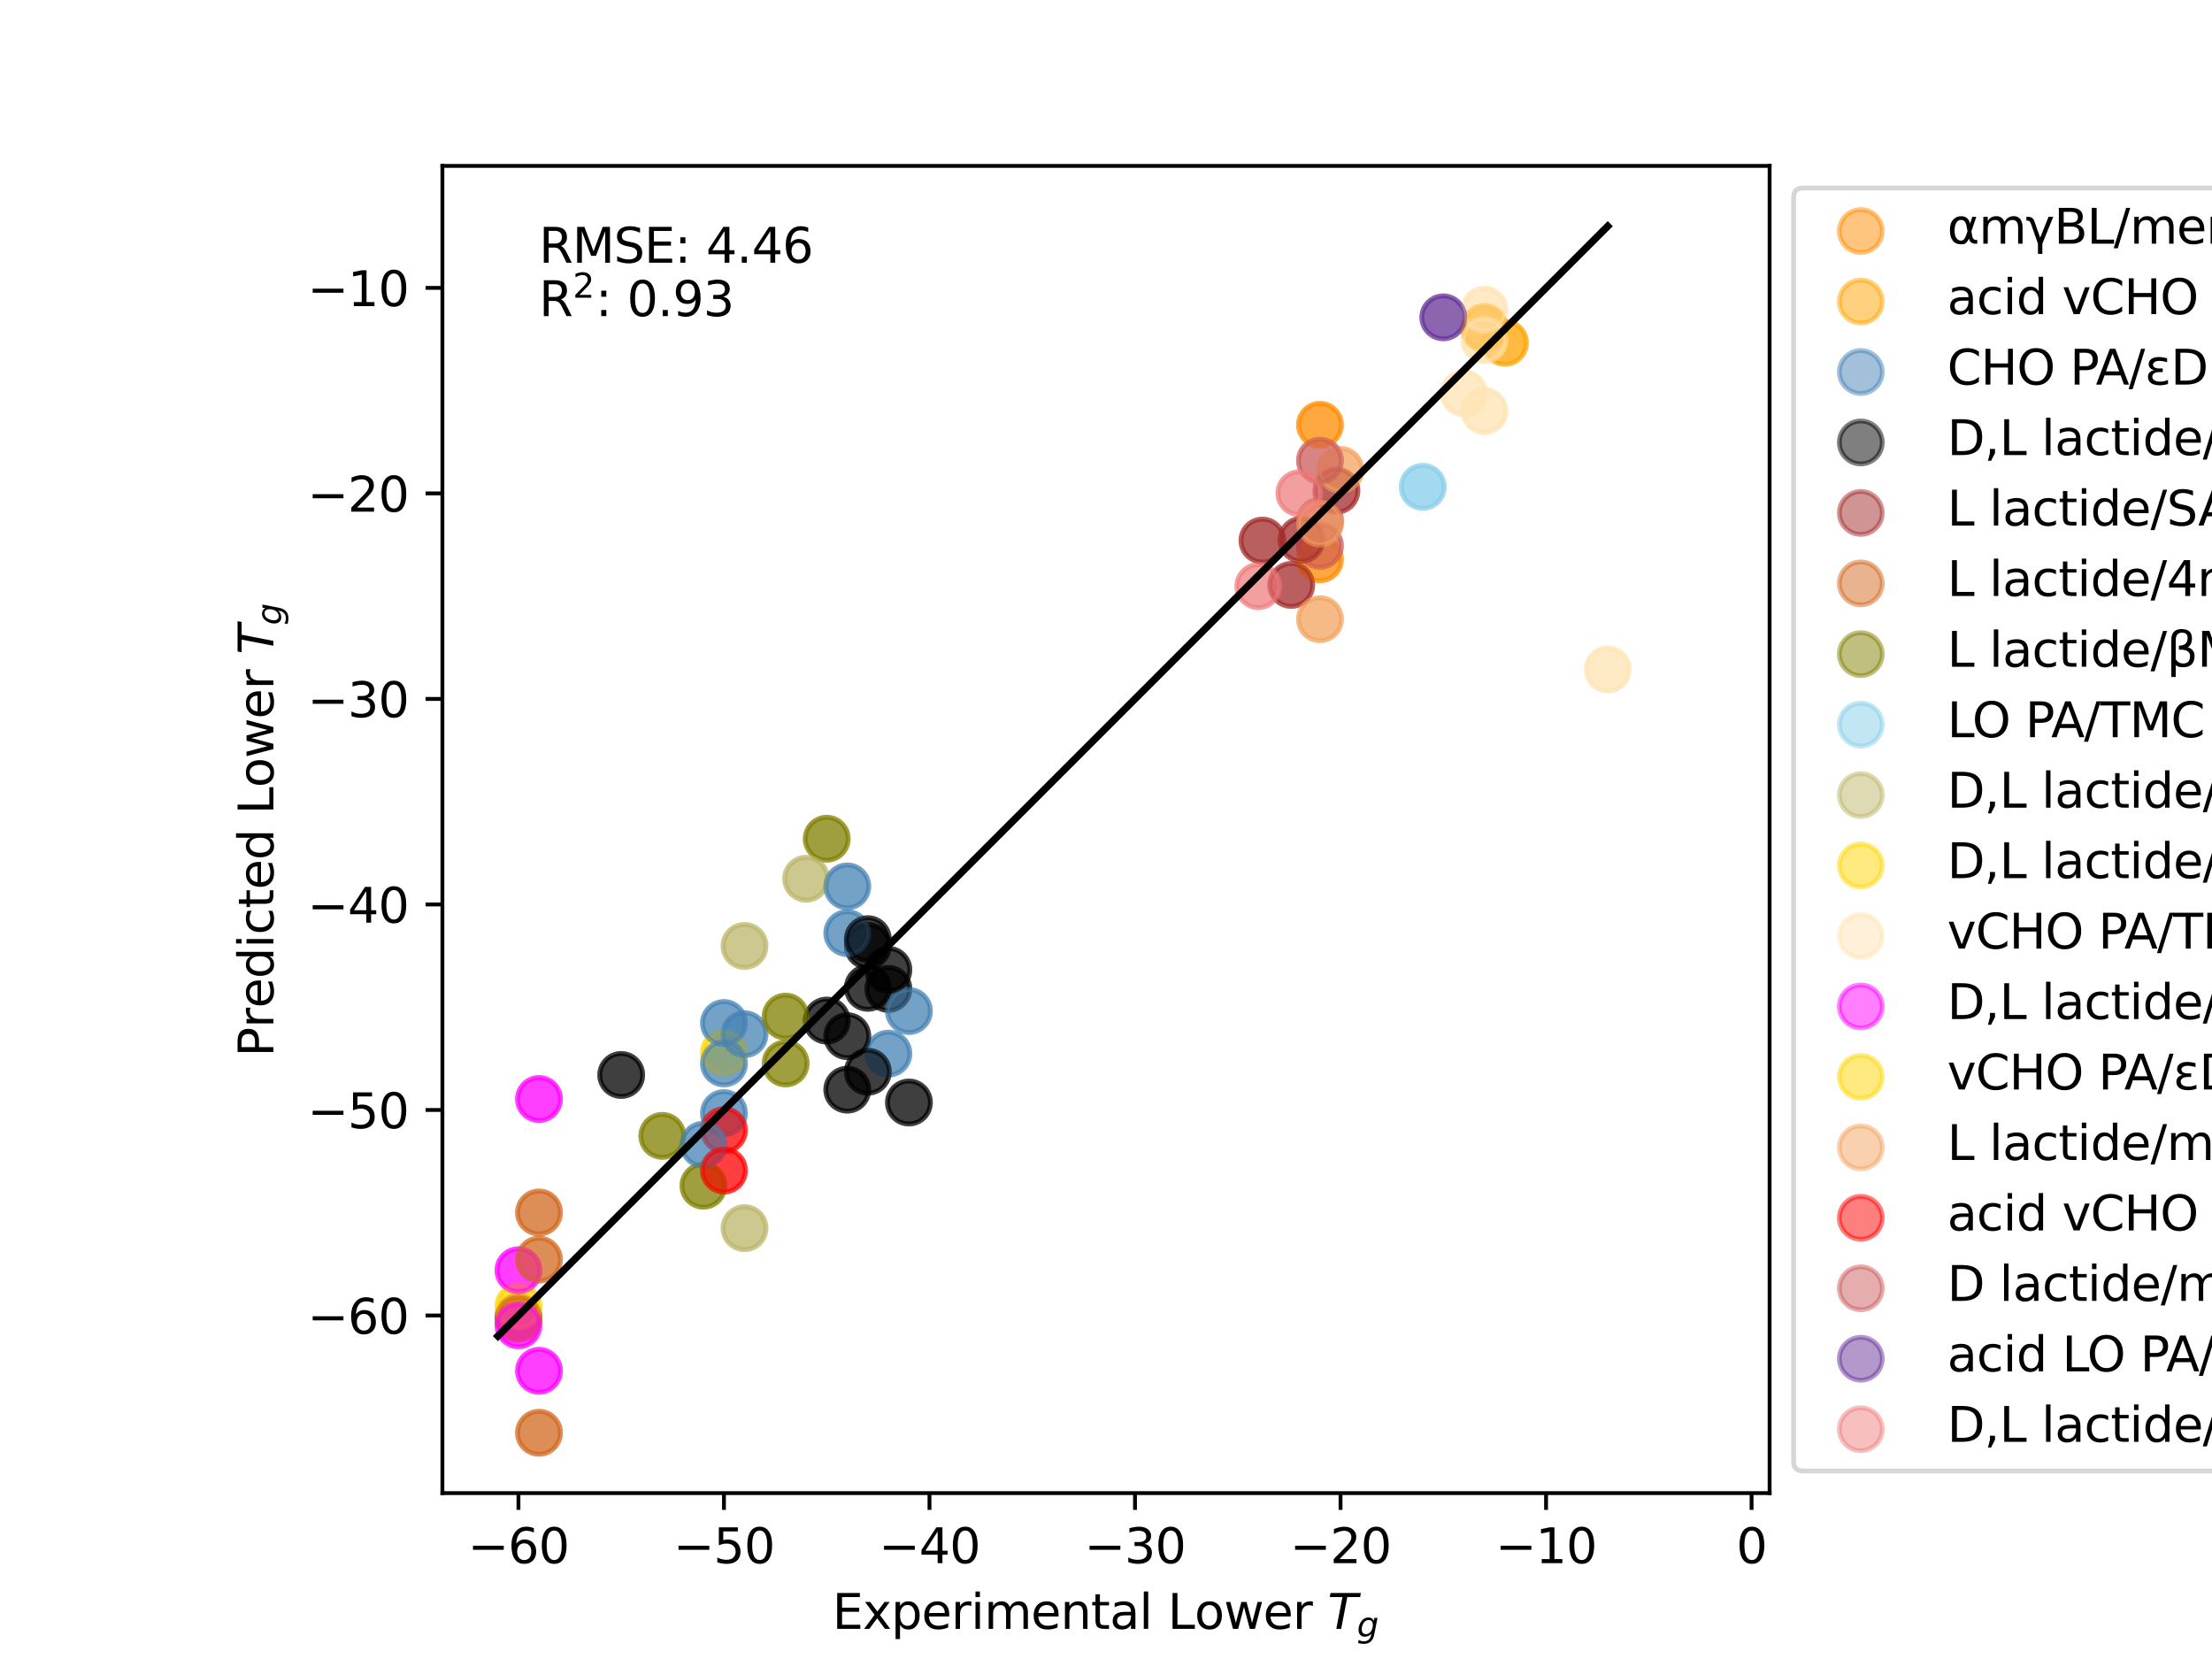 <?xml version="1.0" encoding="utf-8" standalone="no"?>
<!DOCTYPE svg PUBLIC "-//W3C//DTD SVG 1.1//EN"
  "http://www.w3.org/Graphics/SVG/1.1/DTD/svg11.dtd">
<svg xmlns:xlink="http://www.w3.org/1999/xlink" width="460.8pt" height="345.6pt" viewBox="0 0 460.8 345.6" xmlns="http://www.w3.org/2000/svg" version="1.1">
 <defs>
  <style type="text/css">*{stroke-linejoin: round; stroke-linecap: butt}</style>
 </defs>
 <g id="figure_1">
  <g id="patch_1">
   <path d="M 0 345.6 
L 460.8 345.6 
L 460.8 0 
L 0 0 
z
" style="fill: #ffffff"/>
  </g>
  <g id="axes_1">
   <g id="patch_2">
    <path d="M 92.16 311.04 
L 368.64 311.04 
L 368.64 34.56 
L 92.16 34.56 
z
" style="fill: #ffffff"/>
   </g>
   <g id="PathCollection_1">
    <defs>
     <path id="m92abe8db80" d="M 0 4.472 
C 1.186 4.472 2.324 4.001 3.162 3.162 
C 4.001 2.324 4.472 1.186 4.472 0 
C 4.472 -1.186 4.001 -2.324 3.162 -3.162 
C 2.324 -4.001 1.186 -4.472 0 -4.472 
C -1.186 -4.472 -2.324 -4.001 -3.162 -3.162 
C -4.001 -2.324 -4.472 -1.186 -4.472 0 
C -4.472 1.186 -4.001 2.324 -3.162 3.162 
C -2.324 4.001 -1.186 4.472 0 4.472 
z
" style="stroke: #ff8c00; stroke-opacity: 0.5"/>
    </defs>
    <g clip-path="url(#pf4b143af95)">
     <use xlink:href="#m92abe8db80" x="274.976" y="116.522" style="fill: #ff8c00; fill-opacity: 0.5; stroke: #ff8c00; stroke-opacity: 0.5"/>
    </g>
   </g>
   <g id="PathCollection_2">
    <defs>
     <path id="m97b49ce95a" d="M 0 4.472 
C 1.186 4.472 2.324 4.001 3.162 3.162 
C 4.001 2.324 4.472 1.186 4.472 0 
C 4.472 -1.186 4.001 -2.324 3.162 -3.162 
C 2.324 -4.001 1.186 -4.472 0 -4.472 
C -1.186 -4.472 -2.324 -4.001 -3.162 -3.162 
C -4.001 -2.324 -4.472 -1.186 -4.472 0 
C -4.472 1.186 -4.001 2.324 -3.162 3.162 
C -2.324 4.001 -1.186 4.472 0 4.472 
z
" style="stroke: #ffa500; stroke-opacity: 0.5"/>
    </defs>
    <g clip-path="url(#pf4b143af95)">
     <use xlink:href="#m97b49ce95a" x="313.509" y="71.412" style="fill: #ffa500; fill-opacity: 0.5; stroke: #ffa500; stroke-opacity: 0.5"/>
    </g>
   </g>
   <g id="PathCollection_3">
    <defs>
     <path id="m2394adc9f2" d="M 0 4.472 
C 1.186 4.472 2.324 4.001 3.162 3.162 
C 4.001 2.324 4.472 1.186 4.472 0 
C 4.472 -1.186 4.001 -2.324 3.162 -3.162 
C 2.324 -4.001 1.186 -4.472 0 -4.472 
C -1.186 -4.472 -2.324 -4.001 -3.162 -3.162 
C -4.001 -2.324 -4.472 -1.186 -4.472 0 
C -4.472 1.186 -4.001 2.324 -3.162 3.162 
C -2.324 4.001 -1.186 4.472 0 4.472 
z
" style="stroke: #4682b4; stroke-opacity: 0.5"/>
    </defs>
    <g clip-path="url(#pf4b143af95)">
     <use xlink:href="#m2394adc9f2" x="185.066" y="219.488" style="fill: #4682b4; fill-opacity: 0.5; stroke: #4682b4; stroke-opacity: 0.5"/>
    </g>
   </g>
   <g id="PathCollection_4">
    <defs>
     <path id="me3429e8a39" d="M 0 4.472 
C 1.186 4.472 2.324 4.001 3.162 3.162 
C 4.001 2.324 4.472 1.186 4.472 0 
C 4.472 -1.186 4.001 -2.324 3.162 -3.162 
C 2.324 -4.001 1.186 -4.472 0 -4.472 
C -1.186 -4.472 -2.324 -4.001 -3.162 -3.162 
C -4.001 -2.324 -4.472 -1.186 -4.472 0 
C -4.472 1.186 -4.001 2.324 -3.162 3.162 
C -2.324 4.001 -1.186 4.472 0 4.472 
z
" style="stroke: #000000; stroke-opacity: 0.5"/>
    </defs>
    <g clip-path="url(#pf4b143af95)">
     <use xlink:href="#me3429e8a39" x="185.066" y="206.011" style="fill-opacity: 0.5; stroke: #000000; stroke-opacity: 0.5"/>
    </g>
   </g>
   <g id="PathCollection_5">
    <g clip-path="url(#pf4b143af95)">
     <use xlink:href="#m2394adc9f2" x="189.348" y="210.612" style="fill: #4682b4; fill-opacity: 0.5; stroke: #4682b4; stroke-opacity: 0.5"/>
    </g>
   </g>
   <g id="PathCollection_6">
    <g clip-path="url(#pf4b143af95)">
     <use xlink:href="#m97b49ce95a" x="309.227" y="68.544" style="fill: #ffa500; fill-opacity: 0.5; stroke: #ffa500; stroke-opacity: 0.5"/>
    </g>
   </g>
   <g id="PathCollection_7">
    <defs>
     <path id="mdb6e8014f0" d="M 0 4.472 
C 1.186 4.472 2.324 4.001 3.162 3.162 
C 4.001 2.324 4.472 1.186 4.472 0 
C 4.472 -1.186 4.001 -2.324 3.162 -3.162 
C 2.324 -4.001 1.186 -4.472 0 -4.472 
C -1.186 -4.472 -2.324 -4.001 -3.162 -3.162 
C -4.001 -2.324 -4.472 -1.186 -4.472 0 
C -4.472 1.186 -4.001 2.324 -3.162 3.162 
C -2.324 4.001 -1.186 4.472 0 4.472 
z
" style="stroke: #a52a2a; stroke-opacity: 0.5"/>
    </defs>
    <g clip-path="url(#pf4b143af95)">
     <use xlink:href="#mdb6e8014f0" x="268.982" y="121.853" style="fill: #a52a2a; fill-opacity: 0.5; stroke: #a52a2a; stroke-opacity: 0.5"/>
    </g>
   </g>
   <g id="PathCollection_8">
    <defs>
     <path id="md263391d59" d="M 0 4.472 
C 1.186 4.472 2.324 4.001 3.162 3.162 
C 4.001 2.324 4.472 1.186 4.472 0 
C 4.472 -1.186 4.001 -2.324 3.162 -3.162 
C 2.324 -4.001 1.186 -4.472 0 -4.472 
C -1.186 -4.472 -2.324 -4.001 -3.162 -3.162 
C -4.001 -2.324 -4.472 -1.186 -4.472 0 
C -4.472 1.186 -4.001 2.324 -3.162 3.162 
C -2.324 4.001 -1.186 4.472 0 4.472 
z
" style="stroke: #d2691e; stroke-opacity: 0.5"/>
    </defs>
    <g clip-path="url(#pf4b143af95)">
     <use xlink:href="#md263391d59" x="108.001" y="274.32" style="fill: #d2691e; fill-opacity: 0.5; stroke: #d2691e; stroke-opacity: 0.5"/>
    </g>
   </g>
   <g id="PathCollection_9">
    <g clip-path="url(#pf4b143af95)">
     <use xlink:href="#m2394adc9f2" x="150.815" y="231.89" style="fill: #4682b4; fill-opacity: 0.5; stroke: #4682b4; stroke-opacity: 0.5"/>
    </g>
   </g>
   <g id="PathCollection_10">
    <defs>
     <path id="m2c0bff2f40" d="M 0 4.472 
C 1.186 4.472 2.324 4.001 3.162 3.162 
C 4.001 2.324 4.472 1.186 4.472 0 
C 4.472 -1.186 4.001 -2.324 3.162 -3.162 
C 2.324 -4.001 1.186 -4.472 0 -4.472 
C -1.186 -4.472 -2.324 -4.001 -3.162 -3.162 
C -4.001 -2.324 -4.472 -1.186 -4.472 0 
C -4.472 1.186 -4.001 2.324 -3.162 3.162 
C -2.324 4.001 -1.186 4.472 0 4.472 
z
" style="stroke: #808000; stroke-opacity: 0.5"/>
    </defs>
    <g clip-path="url(#pf4b143af95)">
     <use xlink:href="#m2c0bff2f40" x="137.971" y="236.626" style="fill: #808000; fill-opacity: 0.5; stroke: #808000; stroke-opacity: 0.5"/>
    </g>
   </g>
   <g id="PathCollection_11">
    <g clip-path="url(#pf4b143af95)">
     <use xlink:href="#m2c0bff2f40" x="172.222" y="174.726" style="fill: #808000; fill-opacity: 0.5; stroke: #808000; stroke-opacity: 0.5"/>
    </g>
   </g>
   <g id="PathCollection_12">
    <g clip-path="url(#pf4b143af95)">
     <use xlink:href="#m2c0bff2f40" x="146.534" y="247.006" style="fill: #808000; fill-opacity: 0.5; stroke: #808000; stroke-opacity: 0.5"/>
    </g>
   </g>
   <g id="PathCollection_13">
    <defs>
     <path id="m41cc97790c" d="M 0 4.472 
C 1.186 4.472 2.324 4.001 3.162 3.162 
C 4.001 2.324 4.472 1.186 4.472 0 
C 4.472 -1.186 4.001 -2.324 3.162 -3.162 
C 2.324 -4.001 1.186 -4.472 0 -4.472 
C -1.186 -4.472 -2.324 -4.001 -3.162 -3.162 
C -4.001 -2.324 -4.472 -1.186 -4.472 0 
C -4.472 1.186 -4.001 2.324 -3.162 3.162 
C -2.324 4.001 -1.186 4.472 0 4.472 
z
" style="stroke: #87ceeb; stroke-opacity: 0.5"/>
    </defs>
    <g clip-path="url(#pf4b143af95)">
     <use xlink:href="#m41cc97790c" x="296.383" y="101.424" style="fill: #87ceeb; fill-opacity: 0.5; stroke: #87ceeb; stroke-opacity: 0.5"/>
    </g>
   </g>
   <g id="PathCollection_14">
    <defs>
     <path id="m56edc9ee3c" d="M 0 4.472 
C 1.186 4.472 2.324 4.001 3.162 3.162 
C 4.001 2.324 4.472 1.186 4.472 0 
C 4.472 -1.186 4.001 -2.324 3.162 -3.162 
C 2.324 -4.001 1.186 -4.472 0 -4.472 
C -1.186 -4.472 -2.324 -4.001 -3.162 -3.162 
C -4.001 -2.324 -4.472 -1.186 -4.472 0 
C -4.472 1.186 -4.001 2.324 -3.162 3.162 
C -2.324 4.001 -1.186 4.472 0 4.472 
z
" style="stroke: #bdb76b; stroke-opacity: 0.5"/>
    </defs>
    <g clip-path="url(#pf4b143af95)">
     <use xlink:href="#m56edc9ee3c" x="155.097" y="197.056" style="fill: #bdb76b; fill-opacity: 0.5; stroke: #bdb76b; stroke-opacity: 0.5"/>
    </g>
   </g>
   <g id="PathCollection_15">
    <defs>
     <path id="mef941c3903" d="M 0 4.472 
C 1.186 4.472 2.324 4.001 3.162 3.162 
C 4.001 2.324 4.472 1.186 4.472 0 
C 4.472 -1.186 4.001 -2.324 3.162 -3.162 
C 2.324 -4.001 1.186 -4.472 0 -4.472 
C -1.186 -4.472 -2.324 -4.001 -3.162 -3.162 
C -4.001 -2.324 -4.472 -1.186 -4.472 0 
C -4.472 1.186 -4.001 2.324 -3.162 3.162 
C -2.324 4.001 -1.186 4.472 0 4.472 
z
" style="stroke: #ffd700; stroke-opacity: 0.5"/>
    </defs>
    <g clip-path="url(#pf4b143af95)">
     <use xlink:href="#mef941c3903" x="108.001" y="272.128" style="fill: #ffd700; fill-opacity: 0.5; stroke: #ffd700; stroke-opacity: 0.5"/>
    </g>
   </g>
   <g id="PathCollection_16">
    <defs>
     <path id="mc2a6cc2f88" d="M 0 4.472 
C 1.186 4.472 2.324 4.001 3.162 3.162 
C 4.001 2.324 4.472 1.186 4.472 0 
C 4.472 -1.186 4.001 -2.324 3.162 -3.162 
C 2.324 -4.001 1.186 -4.472 0 -4.472 
C -1.186 -4.472 -2.324 -4.001 -3.162 -3.162 
C -4.001 -2.324 -4.472 -1.186 -4.472 0 
C -4.472 1.186 -4.001 2.324 -3.162 3.162 
C -2.324 4.001 -1.186 4.472 0 4.472 
z
" style="stroke: #ffe4b5; stroke-opacity: 0.5"/>
    </defs>
    <g clip-path="url(#pf4b143af95)">
     <use xlink:href="#mc2a6cc2f88" x="334.916" y="139.451" style="fill: #ffe4b5; fill-opacity: 0.5; stroke: #ffe4b5; stroke-opacity: 0.5"/>
    </g>
   </g>
   <g id="PathCollection_17">
    <g clip-path="url(#pf4b143af95)">
     <use xlink:href="#m92abe8db80" x="274.976" y="88.497" style="fill: #ff8c00; fill-opacity: 0.5; stroke: #ff8c00; stroke-opacity: 0.5"/>
    </g>
   </g>
   <g id="PathCollection_18">
    <g clip-path="url(#pf4b143af95)">
     <use xlink:href="#me3429e8a39" x="176.504" y="226.995" style="fill-opacity: 0.5; stroke: #000000; stroke-opacity: 0.5"/>
    </g>
   </g>
   <g id="PathCollection_19">
    <defs>
     <path id="mad6d296776" d="M 0 4.472 
C 1.186 4.472 2.324 4.001 3.162 3.162 
C 4.001 2.324 4.472 1.186 4.472 0 
C 4.472 -1.186 4.001 -2.324 3.162 -3.162 
C 2.324 -4.001 1.186 -4.472 0 -4.472 
C -1.186 -4.472 -2.324 -4.001 -3.162 -3.162 
C -4.001 -2.324 -4.472 -1.186 -4.472 0 
C -4.472 1.186 -4.001 2.324 -3.162 3.162 
C -2.324 4.001 -1.186 4.472 0 4.472 
z
" style="stroke: #ff00ff; stroke-opacity: 0.5"/>
    </defs>
    <g clip-path="url(#pf4b143af95)">
     <use xlink:href="#mad6d296776" x="112.283" y="285.565" style="fill: #ff00ff; fill-opacity: 0.5; stroke: #ff00ff; stroke-opacity: 0.5"/>
    </g>
   </g>
   <g id="PathCollection_20">
    <g clip-path="url(#pf4b143af95)">
     <use xlink:href="#md263391d59" x="112.283" y="298.473" style="fill: #d2691e; fill-opacity: 0.5; stroke: #d2691e; stroke-opacity: 0.5"/>
    </g>
   </g>
   <g id="PathCollection_21">
    <g clip-path="url(#pf4b143af95)">
     <use xlink:href="#me3429e8a39" x="180.785" y="197.042" style="fill-opacity: 0.5; stroke: #000000; stroke-opacity: 0.5"/>
    </g>
   </g>
   <g id="PathCollection_22">
    <g clip-path="url(#pf4b143af95)">
     <use xlink:href="#m97b49ce95a" x="309.227" y="68.093" style="fill: #ffa500; fill-opacity: 0.5; stroke: #ffa500; stroke-opacity: 0.5"/>
    </g>
   </g>
   <g id="PathCollection_23">
    <g clip-path="url(#pf4b143af95)">
     <use xlink:href="#mdb6e8014f0" x="278.401" y="102.219" style="fill: #a52a2a; fill-opacity: 0.5; stroke: #a52a2a; stroke-opacity: 0.5"/>
    </g>
   </g>
   <g id="PathCollection_24">
    <g clip-path="url(#pf4b143af95)">
     <use xlink:href="#m56edc9ee3c" x="167.941" y="183.059" style="fill: #bdb76b; fill-opacity: 0.5; stroke: #bdb76b; stroke-opacity: 0.5"/>
    </g>
   </g>
   <g id="PathCollection_25">
    <g clip-path="url(#pf4b143af95)">
     <use xlink:href="#mef941c3903" x="150.815" y="219.27" style="fill: #ffd700; fill-opacity: 0.5; stroke: #ffd700; stroke-opacity: 0.5"/>
    </g>
   </g>
   <g id="PathCollection_26">
    <defs>
     <path id="me9de2f0d55" d="M 0 4.472 
C 1.186 4.472 2.324 4.001 3.162 3.162 
C 4.001 2.324 4.472 1.186 4.472 0 
C 4.472 -1.186 4.001 -2.324 3.162 -3.162 
C 2.324 -4.001 1.186 -4.472 0 -4.472 
C -1.186 -4.472 -2.324 -4.001 -3.162 -3.162 
C -4.001 -2.324 -4.472 -1.186 -4.472 0 
C -4.472 1.186 -4.001 2.324 -3.162 3.162 
C -2.324 4.001 -1.186 4.472 0 4.472 
z
" style="stroke: #f4a460; stroke-opacity: 0.5"/>
    </defs>
    <g clip-path="url(#pf4b143af95)">
     <use xlink:href="#me9de2f0d55" x="279.257" y="97.892" style="fill: #f4a460; fill-opacity: 0.5; stroke: #f4a460; stroke-opacity: 0.5"/>
    </g>
   </g>
   <g id="PathCollection_27">
    <g clip-path="url(#pf4b143af95)">
     <use xlink:href="#mc2a6cc2f88" x="304.946" y="81.926" style="fill: #ffe4b5; fill-opacity: 0.5; stroke: #ffe4b5; stroke-opacity: 0.5"/>
    </g>
   </g>
   <g id="PathCollection_28">
    <g clip-path="url(#pf4b143af95)">
     <use xlink:href="#mc2a6cc2f88" x="309.227" y="64.521" style="fill: #ffe4b5; fill-opacity: 0.5; stroke: #ffe4b5; stroke-opacity: 0.5"/>
    </g>
   </g>
   <g id="PathCollection_29">
    <g clip-path="url(#pf4b143af95)">
     <use xlink:href="#m2394adc9f2" x="176.504" y="184.651" style="fill: #4682b4; fill-opacity: 0.5; stroke: #4682b4; stroke-opacity: 0.5"/>
    </g>
   </g>
   <g id="PathCollection_30">
    <g clip-path="url(#pf4b143af95)">
     <use xlink:href="#m56edc9ee3c" x="155.097" y="255.849" style="fill: #bdb76b; fill-opacity: 0.5; stroke: #bdb76b; stroke-opacity: 0.5"/>
    </g>
   </g>
   <g id="PathCollection_31">
    <g clip-path="url(#pf4b143af95)">
     <use xlink:href="#m2394adc9f2" x="155.097" y="215.437" style="fill: #4682b4; fill-opacity: 0.5; stroke: #4682b4; stroke-opacity: 0.5"/>
    </g>
   </g>
   <g id="PathCollection_32">
    <g clip-path="url(#pf4b143af95)">
     <use xlink:href="#mc2a6cc2f88" x="309.227" y="85.634" style="fill: #ffe4b5; fill-opacity: 0.5; stroke: #ffe4b5; stroke-opacity: 0.5"/>
    </g>
   </g>
   <g id="PathCollection_33">
    <defs>
     <path id="m829982bb80" d="M 0 4.472 
C 1.186 4.472 2.324 4.001 3.162 3.162 
C 4.001 2.324 4.472 1.186 4.472 0 
C 4.472 -1.186 4.001 -2.324 3.162 -3.162 
C 2.324 -4.001 1.186 -4.472 0 -4.472 
C -1.186 -4.472 -2.324 -4.001 -3.162 -3.162 
C -4.001 -2.324 -4.472 -1.186 -4.472 0 
C -4.472 1.186 -4.001 2.324 -3.162 3.162 
C -2.324 4.001 -1.186 4.472 0 4.472 
z
" style="stroke: #ff0000; stroke-opacity: 0.5"/>
    </defs>
    <g clip-path="url(#pf4b143af95)">
     <use xlink:href="#m829982bb80" x="150.815" y="235.437" style="fill: #ff0000; fill-opacity: 0.5; stroke: #ff0000; stroke-opacity: 0.5"/>
    </g>
   </g>
   <g id="PathCollection_34">
    <g clip-path="url(#pf4b143af95)">
     <use xlink:href="#me9de2f0d55" x="274.976" y="128.993" style="fill: #f4a460; fill-opacity: 0.5; stroke: #f4a460; stroke-opacity: 0.5"/>
    </g>
   </g>
   <g id="PathCollection_35">
    <g clip-path="url(#pf4b143af95)">
     <use xlink:href="#mdb6e8014f0" x="262.988" y="112.612" style="fill: #a52a2a; fill-opacity: 0.5; stroke: #a52a2a; stroke-opacity: 0.5"/>
    </g>
   </g>
   <g id="PathCollection_36">
    <g clip-path="url(#pf4b143af95)">
     <use xlink:href="#mad6d296776" x="112.283" y="228.949" style="fill: #ff00ff; fill-opacity: 0.5; stroke: #ff00ff; stroke-opacity: 0.5"/>
    </g>
   </g>
   <g id="PathCollection_37">
    <g clip-path="url(#pf4b143af95)">
     <use xlink:href="#mad6d296776" x="108.001" y="264.617" style="fill: #ff00ff; fill-opacity: 0.5; stroke: #ff00ff; stroke-opacity: 0.5"/>
    </g>
   </g>
   <g id="PathCollection_38">
    <g clip-path="url(#pf4b143af95)">
     <use xlink:href="#m2c0bff2f40" x="163.659" y="221.531" style="fill: #808000; fill-opacity: 0.5; stroke: #808000; stroke-opacity: 0.5"/>
    </g>
   </g>
   <g id="PathCollection_39">
    <g clip-path="url(#pf4b143af95)">
     <use xlink:href="#md263391d59" x="108.001" y="274.745" style="fill: #d2691e; fill-opacity: 0.5; stroke: #d2691e; stroke-opacity: 0.5"/>
    </g>
   </g>
   <g id="PathCollection_40">
    <g clip-path="url(#pf4b143af95)">
     <use xlink:href="#me3429e8a39" x="129.408" y="223.935" style="fill-opacity: 0.5; stroke: #000000; stroke-opacity: 0.5"/>
    </g>
   </g>
   <g id="PathCollection_41">
    <defs>
     <path id="m2486e11b64" d="M 0 4.472 
C 1.186 4.472 2.324 4.001 3.162 3.162 
C 4.001 2.324 4.472 1.186 4.472 0 
C 4.472 -1.186 4.001 -2.324 3.162 -3.162 
C 2.324 -4.001 1.186 -4.472 0 -4.472 
C -1.186 -4.472 -2.324 -4.001 -3.162 -3.162 
C -4.001 -2.324 -4.472 -1.186 -4.472 0 
C -4.472 1.186 -4.001 2.324 -3.162 3.162 
C -2.324 4.001 -1.186 4.472 0 4.472 
z
" style="stroke: #cd5c5c; stroke-opacity: 0.5"/>
    </defs>
    <g clip-path="url(#pf4b143af95)">
     <use xlink:href="#m2486e11b64" x="274.976" y="113.713" style="fill: #cd5c5c; fill-opacity: 0.5; stroke: #cd5c5c; stroke-opacity: 0.5"/>
    </g>
   </g>
   <g id="PathCollection_42">
    <g clip-path="url(#pf4b143af95)">
     <use xlink:href="#mad6d296776" x="108.001" y="276.089" style="fill: #ff00ff; fill-opacity: 0.5; stroke: #ff00ff; stroke-opacity: 0.5"/>
    </g>
   </g>
   <g id="PathCollection_43">
    <g clip-path="url(#pf4b143af95)">
     <use xlink:href="#md263391d59" x="112.283" y="262.403" style="fill: #d2691e; fill-opacity: 0.5; stroke: #d2691e; stroke-opacity: 0.5"/>
    </g>
   </g>
   <g id="PathCollection_44">
    <g clip-path="url(#pf4b143af95)">
     <use xlink:href="#m2394adc9f2" x="150.815" y="213.116" style="fill: #4682b4; fill-opacity: 0.5; stroke: #4682b4; stroke-opacity: 0.5"/>
    </g>
   </g>
   <g id="PathCollection_45">
    <g clip-path="url(#pf4b143af95)">
     <use xlink:href="#mc2a6cc2f88" x="309.227" y="70.838" style="fill: #ffe4b5; fill-opacity: 0.5; stroke: #ffe4b5; stroke-opacity: 0.5"/>
    </g>
   </g>
   <g id="PathCollection_46">
    <g clip-path="url(#pf4b143af95)">
     <use xlink:href="#m2394adc9f2" x="176.504" y="194.383" style="fill: #4682b4; fill-opacity: 0.5; stroke: #4682b4; stroke-opacity: 0.5"/>
    </g>
   </g>
   <g id="PathCollection_47">
    <g clip-path="url(#pf4b143af95)">
     <use xlink:href="#m2486e11b64" x="274.976" y="95.972" style="fill: #cd5c5c; fill-opacity: 0.5; stroke: #cd5c5c; stroke-opacity: 0.5"/>
    </g>
   </g>
   <g id="PathCollection_48">
    <defs>
     <path id="md855a21c9a" d="M 0 4.472 
C 1.186 4.472 2.324 4.001 3.162 3.162 
C 4.001 2.324 4.472 1.186 4.472 0 
C 4.472 -1.186 4.001 -2.324 3.162 -3.162 
C 2.324 -4.001 1.186 -4.472 0 -4.472 
C -1.186 -4.472 -2.324 -4.001 -3.162 -3.162 
C -4.001 -2.324 -4.472 -1.186 -4.472 0 
C -4.472 1.186 -4.001 2.324 -3.162 3.162 
C -2.324 4.001 -1.186 4.472 0 4.472 
z
" style="stroke: #663399; stroke-opacity: 0.5"/>
    </defs>
    <g clip-path="url(#pf4b143af95)">
     <use xlink:href="#md855a21c9a" x="300.664" y="66.106" style="fill: #663399; fill-opacity: 0.5; stroke: #663399; stroke-opacity: 0.5"/>
    </g>
   </g>
   <g id="PathCollection_49">
    <g clip-path="url(#pf4b143af95)">
     <use xlink:href="#mdb6e8014f0" x="271.123" y="112.455" style="fill: #a52a2a; fill-opacity: 0.5; stroke: #a52a2a; stroke-opacity: 0.5"/>
    </g>
   </g>
   <g id="PathCollection_50">
    <g clip-path="url(#pf4b143af95)">
     <use xlink:href="#md263391d59" x="112.283" y="252.586" style="fill: #d2691e; fill-opacity: 0.5; stroke: #d2691e; stroke-opacity: 0.5"/>
    </g>
   </g>
   <g id="PathCollection_51">
    <g clip-path="url(#pf4b143af95)">
     <use xlink:href="#me3429e8a39" x="189.348" y="229.672" style="fill-opacity: 0.5; stroke: #000000; stroke-opacity: 0.5"/>
    </g>
   </g>
   <g id="PathCollection_52">
    <g clip-path="url(#pf4b143af95)">
     <use xlink:href="#m2394adc9f2" x="146.534" y="238.459" style="fill: #4682b4; fill-opacity: 0.5; stroke: #4682b4; stroke-opacity: 0.5"/>
    </g>
   </g>
   <g id="PathCollection_53">
    <g clip-path="url(#pf4b143af95)">
     <use xlink:href="#me3429e8a39" x="185.066" y="202.033" style="fill-opacity: 0.5; stroke: #000000; stroke-opacity: 0.5"/>
    </g>
   </g>
   <g id="PathCollection_54">
    <g clip-path="url(#pf4b143af95)">
     <use xlink:href="#m829982bb80" x="150.815" y="243.842" style="fill: #ff0000; fill-opacity: 0.5; stroke: #ff0000; stroke-opacity: 0.5"/>
    </g>
   </g>
   <g id="PathCollection_55">
    <g clip-path="url(#pf4b143af95)">
     <use xlink:href="#me3429e8a39" x="180.785" y="205.783" style="fill-opacity: 0.5; stroke: #000000; stroke-opacity: 0.5"/>
    </g>
   </g>
   <g id="PathCollection_56">
    <g clip-path="url(#pf4b143af95)">
     <use xlink:href="#m2486e11b64" x="274.976" y="108.449" style="fill: #cd5c5c; fill-opacity: 0.5; stroke: #cd5c5c; stroke-opacity: 0.5"/>
    </g>
   </g>
   <g id="PathCollection_57">
    <g clip-path="url(#pf4b143af95)">
     <use xlink:href="#me3429e8a39" x="180.785" y="223.265" style="fill-opacity: 0.5; stroke: #000000; stroke-opacity: 0.5"/>
    </g>
   </g>
   <g id="PathCollection_58">
    <g clip-path="url(#pf4b143af95)">
     <use xlink:href="#me9de2f0d55" x="274.976" y="109.077" style="fill: #f4a460; fill-opacity: 0.5; stroke: #f4a460; stroke-opacity: 0.5"/>
    </g>
   </g>
   <g id="PathCollection_59">
    <g clip-path="url(#pf4b143af95)">
     <use xlink:href="#me3429e8a39" x="176.504" y="215.85" style="fill-opacity: 0.5; stroke: #000000; stroke-opacity: 0.5"/>
    </g>
   </g>
   <g id="PathCollection_60">
    <defs>
     <path id="mbc7ed9d8b7" d="M 0 4.472 
C 1.186 4.472 2.324 4.001 3.162 3.162 
C 4.001 2.324 4.472 1.186 4.472 0 
C 4.472 -1.186 4.001 -2.324 3.162 -3.162 
C 2.324 -4.001 1.186 -4.472 0 -4.472 
C -1.186 -4.472 -2.324 -4.001 -3.162 -3.162 
C -4.001 -2.324 -4.472 -1.186 -4.472 0 
C -4.472 1.186 -4.001 2.324 -3.162 3.162 
C -2.324 4.001 -1.186 4.472 0 4.472 
z
" style="stroke: #f08080; stroke-opacity: 0.5"/>
    </defs>
    <g clip-path="url(#pf4b143af95)">
     <use xlink:href="#mbc7ed9d8b7" x="270.695" y="102.741" style="fill: #f08080; fill-opacity: 0.5; stroke: #f08080; stroke-opacity: 0.5"/>
    </g>
   </g>
   <g id="PathCollection_61">
    <g clip-path="url(#pf4b143af95)">
     <use xlink:href="#me3429e8a39" x="180.785" y="195.65" style="fill-opacity: 0.5; stroke: #000000; stroke-opacity: 0.5"/>
    </g>
   </g>
   <g id="PathCollection_62">
    <g clip-path="url(#pf4b143af95)">
     <use xlink:href="#me3429e8a39" x="172.222" y="212.607" style="fill-opacity: 0.5; stroke: #000000; stroke-opacity: 0.5"/>
    </g>
   </g>
   <g id="PathCollection_63">
    <g clip-path="url(#pf4b143af95)">
     <use xlink:href="#mbc7ed9d8b7" x="262.132" y="122.099" style="fill: #f08080; fill-opacity: 0.5; stroke: #f08080; stroke-opacity: 0.5"/>
    </g>
   </g>
   <g id="PathCollection_64">
    <g clip-path="url(#pf4b143af95)">
     <use xlink:href="#m2394adc9f2" x="150.815" y="221.522" style="fill: #4682b4; fill-opacity: 0.5; stroke: #4682b4; stroke-opacity: 0.5"/>
    </g>
   </g>
   <g id="PathCollection_65">
    <g clip-path="url(#pf4b143af95)">
     <use xlink:href="#m2c0bff2f40" x="163.659" y="211.777" style="fill: #808000; fill-opacity: 0.5; stroke: #808000; stroke-opacity: 0.5"/>
    </g>
   </g>
   <g id="PathCollection_66">
    <defs>
     <path id="C0_0_a7da608106" d="M 0 4.472 
C 1.186 4.472 2.324 4.001 3.162 3.162 
C 4.001 2.324 4.472 1.186 4.472 -0 
C 4.472 -1.186 4.001 -2.324 3.162 -3.162 
C 2.324 -4.001 1.186 -4.472 0 -4.472 
C -1.186 -4.472 -2.324 -4.001 -3.162 -3.162 
C -4.001 -2.324 -4.472 -1.186 -4.472 0 
C -4.472 1.186 -4.001 2.324 -3.162 3.162 
C -2.324 4.001 -1.186 4.472 0 4.472 
z
"/>
    </defs>
    <g clip-path="url(#pf4b143af95)">
     <use xlink:href="#C0_0_a7da608106" x="274.976" y="116.522" style="fill: #ff8c00; fill-opacity: 0.5; stroke: #ff8c00; stroke-opacity: 0.5"/>
    </g>
    <g clip-path="url(#pf4b143af95)">
     <use xlink:href="#C0_0_a7da608106" x="313.509" y="71.412" style="fill: #ffa500; fill-opacity: 0.5; stroke: #ffa500; stroke-opacity: 0.5"/>
    </g>
    <g clip-path="url(#pf4b143af95)">
     <use xlink:href="#C0_0_a7da608106" x="185.066" y="219.488" style="fill: #4682b4; fill-opacity: 0.5; stroke: #4682b4; stroke-opacity: 0.5"/>
    </g>
    <g clip-path="url(#pf4b143af95)">
     <use xlink:href="#C0_0_a7da608106" x="185.066" y="206.011" style="fill-opacity: 0.5; stroke: #000000; stroke-opacity: 0.5"/>
    </g>
    <g clip-path="url(#pf4b143af95)">
     <use xlink:href="#C0_0_a7da608106" x="189.348" y="210.612" style="fill: #4682b4; fill-opacity: 0.5; stroke: #4682b4; stroke-opacity: 0.5"/>
    </g>
    <g clip-path="url(#pf4b143af95)">
     <use xlink:href="#C0_0_a7da608106" x="309.227" y="68.544" style="fill: #ffa500; fill-opacity: 0.5; stroke: #ffa500; stroke-opacity: 0.5"/>
    </g>
    <g clip-path="url(#pf4b143af95)">
     <use xlink:href="#C0_0_a7da608106" x="268.982" y="121.853" style="fill: #a52a2a; fill-opacity: 0.5; stroke: #a52a2a; stroke-opacity: 0.5"/>
    </g>
    <g clip-path="url(#pf4b143af95)">
     <use xlink:href="#C0_0_a7da608106" x="108.001" y="274.32" style="fill: #d2691e; fill-opacity: 0.5; stroke: #d2691e; stroke-opacity: 0.5"/>
    </g>
    <g clip-path="url(#pf4b143af95)">
     <use xlink:href="#C0_0_a7da608106" x="150.815" y="231.89" style="fill: #4682b4; fill-opacity: 0.5; stroke: #4682b4; stroke-opacity: 0.5"/>
    </g>
    <g clip-path="url(#pf4b143af95)">
     <use xlink:href="#C0_0_a7da608106" x="137.971" y="236.626" style="fill: #808000; fill-opacity: 0.5; stroke: #808000; stroke-opacity: 0.5"/>
    </g>
    <g clip-path="url(#pf4b143af95)">
     <use xlink:href="#C0_0_a7da608106" x="172.222" y="174.726" style="fill: #808000; fill-opacity: 0.5; stroke: #808000; stroke-opacity: 0.5"/>
    </g>
    <g clip-path="url(#pf4b143af95)">
     <use xlink:href="#C0_0_a7da608106" x="146.534" y="247.006" style="fill: #808000; fill-opacity: 0.5; stroke: #808000; stroke-opacity: 0.5"/>
    </g>
    <g clip-path="url(#pf4b143af95)">
     <use xlink:href="#C0_0_a7da608106" x="296.383" y="101.424" style="fill: #87ceeb; fill-opacity: 0.5; stroke: #87ceeb; stroke-opacity: 0.5"/>
    </g>
    <g clip-path="url(#pf4b143af95)">
     <use xlink:href="#C0_0_a7da608106" x="155.097" y="197.056" style="fill: #bdb76b; fill-opacity: 0.5; stroke: #bdb76b; stroke-opacity: 0.5"/>
    </g>
    <g clip-path="url(#pf4b143af95)">
     <use xlink:href="#C0_0_a7da608106" x="108.001" y="272.128" style="fill: #ffd700; fill-opacity: 0.5; stroke: #ffd700; stroke-opacity: 0.5"/>
    </g>
    <g clip-path="url(#pf4b143af95)">
     <use xlink:href="#C0_0_a7da608106" x="334.916" y="139.451" style="fill: #ffe4b5; fill-opacity: 0.5; stroke: #ffe4b5; stroke-opacity: 0.5"/>
    </g>
    <g clip-path="url(#pf4b143af95)">
     <use xlink:href="#C0_0_a7da608106" x="274.976" y="88.497" style="fill: #ff8c00; fill-opacity: 0.5; stroke: #ff8c00; stroke-opacity: 0.5"/>
    </g>
    <g clip-path="url(#pf4b143af95)">
     <use xlink:href="#C0_0_a7da608106" x="176.504" y="226.995" style="fill-opacity: 0.5; stroke: #000000; stroke-opacity: 0.5"/>
    </g>
    <g clip-path="url(#pf4b143af95)">
     <use xlink:href="#C0_0_a7da608106" x="112.283" y="285.565" style="fill: #ff00ff; fill-opacity: 0.5; stroke: #ff00ff; stroke-opacity: 0.5"/>
    </g>
    <g clip-path="url(#pf4b143af95)">
     <use xlink:href="#C0_0_a7da608106" x="112.283" y="298.473" style="fill: #d2691e; fill-opacity: 0.5; stroke: #d2691e; stroke-opacity: 0.5"/>
    </g>
    <g clip-path="url(#pf4b143af95)">
     <use xlink:href="#C0_0_a7da608106" x="180.785" y="197.042" style="fill-opacity: 0.5; stroke: #000000; stroke-opacity: 0.5"/>
    </g>
    <g clip-path="url(#pf4b143af95)">
     <use xlink:href="#C0_0_a7da608106" x="309.227" y="68.093" style="fill: #ffa500; fill-opacity: 0.5; stroke: #ffa500; stroke-opacity: 0.5"/>
    </g>
    <g clip-path="url(#pf4b143af95)">
     <use xlink:href="#C0_0_a7da608106" x="278.401" y="102.219" style="fill: #a52a2a; fill-opacity: 0.5; stroke: #a52a2a; stroke-opacity: 0.5"/>
    </g>
    <g clip-path="url(#pf4b143af95)">
     <use xlink:href="#C0_0_a7da608106" x="167.941" y="183.059" style="fill: #bdb76b; fill-opacity: 0.5; stroke: #bdb76b; stroke-opacity: 0.5"/>
    </g>
    <g clip-path="url(#pf4b143af95)">
     <use xlink:href="#C0_0_a7da608106" x="150.815" y="219.27" style="fill: #ffd700; fill-opacity: 0.5; stroke: #ffd700; stroke-opacity: 0.5"/>
    </g>
    <g clip-path="url(#pf4b143af95)">
     <use xlink:href="#C0_0_a7da608106" x="279.257" y="97.892" style="fill: #f4a460; fill-opacity: 0.5; stroke: #f4a460; stroke-opacity: 0.5"/>
    </g>
    <g clip-path="url(#pf4b143af95)">
     <use xlink:href="#C0_0_a7da608106" x="304.946" y="81.926" style="fill: #ffe4b5; fill-opacity: 0.5; stroke: #ffe4b5; stroke-opacity: 0.5"/>
    </g>
    <g clip-path="url(#pf4b143af95)">
     <use xlink:href="#C0_0_a7da608106" x="309.227" y="64.521" style="fill: #ffe4b5; fill-opacity: 0.5; stroke: #ffe4b5; stroke-opacity: 0.5"/>
    </g>
    <g clip-path="url(#pf4b143af95)">
     <use xlink:href="#C0_0_a7da608106" x="176.504" y="184.651" style="fill: #4682b4; fill-opacity: 0.5; stroke: #4682b4; stroke-opacity: 0.5"/>
    </g>
    <g clip-path="url(#pf4b143af95)">
     <use xlink:href="#C0_0_a7da608106" x="155.097" y="255.849" style="fill: #bdb76b; fill-opacity: 0.5; stroke: #bdb76b; stroke-opacity: 0.5"/>
    </g>
    <g clip-path="url(#pf4b143af95)">
     <use xlink:href="#C0_0_a7da608106" x="155.097" y="215.437" style="fill: #4682b4; fill-opacity: 0.5; stroke: #4682b4; stroke-opacity: 0.5"/>
    </g>
    <g clip-path="url(#pf4b143af95)">
     <use xlink:href="#C0_0_a7da608106" x="309.227" y="85.634" style="fill: #ffe4b5; fill-opacity: 0.5; stroke: #ffe4b5; stroke-opacity: 0.5"/>
    </g>
    <g clip-path="url(#pf4b143af95)">
     <use xlink:href="#C0_0_a7da608106" x="150.815" y="235.437" style="fill: #ff0000; fill-opacity: 0.5; stroke: #ff0000; stroke-opacity: 0.5"/>
    </g>
    <g clip-path="url(#pf4b143af95)">
     <use xlink:href="#C0_0_a7da608106" x="274.976" y="128.993" style="fill: #f4a460; fill-opacity: 0.5; stroke: #f4a460; stroke-opacity: 0.5"/>
    </g>
    <g clip-path="url(#pf4b143af95)">
     <use xlink:href="#C0_0_a7da608106" x="262.988" y="112.612" style="fill: #a52a2a; fill-opacity: 0.5; stroke: #a52a2a; stroke-opacity: 0.5"/>
    </g>
    <g clip-path="url(#pf4b143af95)">
     <use xlink:href="#C0_0_a7da608106" x="112.283" y="228.949" style="fill: #ff00ff; fill-opacity: 0.5; stroke: #ff00ff; stroke-opacity: 0.5"/>
    </g>
    <g clip-path="url(#pf4b143af95)">
     <use xlink:href="#C0_0_a7da608106" x="108.001" y="264.617" style="fill: #ff00ff; fill-opacity: 0.5; stroke: #ff00ff; stroke-opacity: 0.5"/>
    </g>
    <g clip-path="url(#pf4b143af95)">
     <use xlink:href="#C0_0_a7da608106" x="163.659" y="221.531" style="fill: #808000; fill-opacity: 0.5; stroke: #808000; stroke-opacity: 0.5"/>
    </g>
    <g clip-path="url(#pf4b143af95)">
     <use xlink:href="#C0_0_a7da608106" x="108.001" y="274.745" style="fill: #d2691e; fill-opacity: 0.5; stroke: #d2691e; stroke-opacity: 0.5"/>
    </g>
    <g clip-path="url(#pf4b143af95)">
     <use xlink:href="#C0_0_a7da608106" x="129.408" y="223.935" style="fill-opacity: 0.5; stroke: #000000; stroke-opacity: 0.5"/>
    </g>
    <g clip-path="url(#pf4b143af95)">
     <use xlink:href="#C0_0_a7da608106" x="274.976" y="113.713" style="fill: #cd5c5c; fill-opacity: 0.5; stroke: #cd5c5c; stroke-opacity: 0.5"/>
    </g>
    <g clip-path="url(#pf4b143af95)">
     <use xlink:href="#C0_0_a7da608106" x="108.001" y="276.089" style="fill: #ff00ff; fill-opacity: 0.5; stroke: #ff00ff; stroke-opacity: 0.5"/>
    </g>
    <g clip-path="url(#pf4b143af95)">
     <use xlink:href="#C0_0_a7da608106" x="112.283" y="262.403" style="fill: #d2691e; fill-opacity: 0.5; stroke: #d2691e; stroke-opacity: 0.5"/>
    </g>
    <g clip-path="url(#pf4b143af95)">
     <use xlink:href="#C0_0_a7da608106" x="150.815" y="213.116" style="fill: #4682b4; fill-opacity: 0.5; stroke: #4682b4; stroke-opacity: 0.5"/>
    </g>
    <g clip-path="url(#pf4b143af95)">
     <use xlink:href="#C0_0_a7da608106" x="309.227" y="70.838" style="fill: #ffe4b5; fill-opacity: 0.5; stroke: #ffe4b5; stroke-opacity: 0.5"/>
    </g>
    <g clip-path="url(#pf4b143af95)">
     <use xlink:href="#C0_0_a7da608106" x="176.504" y="194.383" style="fill: #4682b4; fill-opacity: 0.5; stroke: #4682b4; stroke-opacity: 0.5"/>
    </g>
    <g clip-path="url(#pf4b143af95)">
     <use xlink:href="#C0_0_a7da608106" x="274.976" y="95.972" style="fill: #cd5c5c; fill-opacity: 0.5; stroke: #cd5c5c; stroke-opacity: 0.5"/>
    </g>
    <g clip-path="url(#pf4b143af95)">
     <use xlink:href="#C0_0_a7da608106" x="300.664" y="66.106" style="fill: #663399; fill-opacity: 0.5; stroke: #663399; stroke-opacity: 0.5"/>
    </g>
    <g clip-path="url(#pf4b143af95)">
     <use xlink:href="#C0_0_a7da608106" x="271.123" y="112.455" style="fill: #a52a2a; fill-opacity: 0.5; stroke: #a52a2a; stroke-opacity: 0.5"/>
    </g>
    <g clip-path="url(#pf4b143af95)">
     <use xlink:href="#C0_0_a7da608106" x="112.283" y="252.586" style="fill: #d2691e; fill-opacity: 0.5; stroke: #d2691e; stroke-opacity: 0.5"/>
    </g>
    <g clip-path="url(#pf4b143af95)">
     <use xlink:href="#C0_0_a7da608106" x="189.348" y="229.672" style="fill-opacity: 0.5; stroke: #000000; stroke-opacity: 0.5"/>
    </g>
    <g clip-path="url(#pf4b143af95)">
     <use xlink:href="#C0_0_a7da608106" x="146.534" y="238.459" style="fill: #4682b4; fill-opacity: 0.5; stroke: #4682b4; stroke-opacity: 0.5"/>
    </g>
    <g clip-path="url(#pf4b143af95)">
     <use xlink:href="#C0_0_a7da608106" x="185.066" y="202.033" style="fill-opacity: 0.5; stroke: #000000; stroke-opacity: 0.5"/>
    </g>
    <g clip-path="url(#pf4b143af95)">
     <use xlink:href="#C0_0_a7da608106" x="150.815" y="243.842" style="fill: #ff0000; fill-opacity: 0.5; stroke: #ff0000; stroke-opacity: 0.5"/>
    </g>
    <g clip-path="url(#pf4b143af95)">
     <use xlink:href="#C0_0_a7da608106" x="180.785" y="205.783" style="fill-opacity: 0.5; stroke: #000000; stroke-opacity: 0.5"/>
    </g>
    <g clip-path="url(#pf4b143af95)">
     <use xlink:href="#C0_0_a7da608106" x="274.976" y="108.449" style="fill: #cd5c5c; fill-opacity: 0.5; stroke: #cd5c5c; stroke-opacity: 0.5"/>
    </g>
    <g clip-path="url(#pf4b143af95)">
     <use xlink:href="#C0_0_a7da608106" x="180.785" y="223.265" style="fill-opacity: 0.5; stroke: #000000; stroke-opacity: 0.5"/>
    </g>
    <g clip-path="url(#pf4b143af95)">
     <use xlink:href="#C0_0_a7da608106" x="274.976" y="109.077" style="fill: #f4a460; fill-opacity: 0.5; stroke: #f4a460; stroke-opacity: 0.5"/>
    </g>
    <g clip-path="url(#pf4b143af95)">
     <use xlink:href="#C0_0_a7da608106" x="176.504" y="215.85" style="fill-opacity: 0.5; stroke: #000000; stroke-opacity: 0.5"/>
    </g>
    <g clip-path="url(#pf4b143af95)">
     <use xlink:href="#C0_0_a7da608106" x="270.695" y="102.741" style="fill: #f08080; fill-opacity: 0.5; stroke: #f08080; stroke-opacity: 0.5"/>
    </g>
    <g clip-path="url(#pf4b143af95)">
     <use xlink:href="#C0_0_a7da608106" x="180.785" y="195.65" style="fill-opacity: 0.5; stroke: #000000; stroke-opacity: 0.5"/>
    </g>
    <g clip-path="url(#pf4b143af95)">
     <use xlink:href="#C0_0_a7da608106" x="172.222" y="212.607" style="fill-opacity: 0.5; stroke: #000000; stroke-opacity: 0.5"/>
    </g>
    <g clip-path="url(#pf4b143af95)">
     <use xlink:href="#C0_0_a7da608106" x="262.132" y="122.099" style="fill: #f08080; fill-opacity: 0.5; stroke: #f08080; stroke-opacity: 0.5"/>
    </g>
    <g clip-path="url(#pf4b143af95)">
     <use xlink:href="#C0_0_a7da608106" x="150.815" y="221.522" style="fill: #4682b4; fill-opacity: 0.5; stroke: #4682b4; stroke-opacity: 0.5"/>
    </g>
    <g clip-path="url(#pf4b143af95)">
     <use xlink:href="#C0_0_a7da608106" x="163.659" y="211.777" style="fill: #808000; fill-opacity: 0.5; stroke: #808000; stroke-opacity: 0.5"/>
    </g>
   </g>
   <g id="matplotlib.axis_1">
    <g id="xtick_1">
     <g id="line2d_1">
      <defs>
       <path id="m7301921a75" d="M 0 0 
L 0 3.5 
" style="stroke: #000000; stroke-width: 0.8"/>
      </defs>
      <g>
       <use xlink:href="#m7301921a75" x="108.001" y="311.04" style="stroke: #000000; stroke-width: 0.8"/>
      </g>
     </g>
     <g id="text_1">
      <!-- −60 -->
      <g transform="translate(97.449 325.638)scale(0.1 -0.1)">
       <defs>
        <path id="DejaVuSans-2212" d="M 678 2272 
L 4684 2272 
L 4684 1741 
L 678 1741 
L 678 2272 
z
" transform="scale(0.016)"/>
        <path id="DejaVuSans-36" d="M 2113 2584 
Q 1688 2584 1439 2293 
Q 1191 2003 1191 1497 
Q 1191 994 1439 701 
Q 1688 409 2113 409 
Q 2538 409 2786 701 
Q 3034 994 3034 1497 
Q 3034 2003 2786 2293 
Q 2538 2584 2113 2584 
z
M 3366 4563 
L 3366 3988 
Q 3128 4100 2886 4159 
Q 2644 4219 2406 4219 
Q 1781 4219 1451 3797 
Q 1122 3375 1075 2522 
Q 1259 2794 1537 2939 
Q 1816 3084 2150 3084 
Q 2853 3084 3261 2657 
Q 3669 2231 3669 1497 
Q 3669 778 3244 343 
Q 2819 -91 2113 -91 
Q 1303 -91 875 529 
Q 447 1150 447 2328 
Q 447 3434 972 4092 
Q 1497 4750 2381 4750 
Q 2619 4750 2861 4703 
Q 3103 4656 3366 4563 
z
" transform="scale(0.016)"/>
        <path id="DejaVuSans-30" d="M 2034 4250 
Q 1547 4250 1301 3770 
Q 1056 3291 1056 2328 
Q 1056 1369 1301 889 
Q 1547 409 2034 409 
Q 2525 409 2770 889 
Q 3016 1369 3016 2328 
Q 3016 3291 2770 3770 
Q 2525 4250 2034 4250 
z
M 2034 4750 
Q 2819 4750 3233 4129 
Q 3647 3509 3647 2328 
Q 3647 1150 3233 529 
Q 2819 -91 2034 -91 
Q 1250 -91 836 529 
Q 422 1150 422 2328 
Q 422 3509 836 4129 
Q 1250 4750 2034 4750 
z
" transform="scale(0.016)"/>
       </defs>
       <use xlink:href="#DejaVuSans-2212"/>
       <use xlink:href="#DejaVuSans-36" x="83.789"/>
       <use xlink:href="#DejaVuSans-30" x="147.412"/>
      </g>
     </g>
    </g>
    <g id="xtick_2">
     <g id="line2d_2">
      <g>
       <use xlink:href="#m7301921a75" x="150.815" y="311.04" style="stroke: #000000; stroke-width: 0.8"/>
      </g>
     </g>
     <g id="text_2">
      <!-- −50 -->
      <g transform="translate(140.263 325.638)scale(0.1 -0.1)">
       <defs>
        <path id="DejaVuSans-35" d="M 691 4666 
L 3169 4666 
L 3169 4134 
L 1269 4134 
L 1269 2991 
Q 1406 3038 1543 3061 
Q 1681 3084 1819 3084 
Q 2600 3084 3056 2656 
Q 3513 2228 3513 1497 
Q 3513 744 3044 326 
Q 2575 -91 1722 -91 
Q 1428 -91 1123 -41 
Q 819 9 494 109 
L 494 744 
Q 775 591 1075 516 
Q 1375 441 1709 441 
Q 2250 441 2565 725 
Q 2881 1009 2881 1497 
Q 2881 1984 2565 2268 
Q 2250 2553 1709 2553 
Q 1456 2553 1204 2497 
Q 953 2441 691 2322 
L 691 4666 
z
" transform="scale(0.016)"/>
       </defs>
       <use xlink:href="#DejaVuSans-2212"/>
       <use xlink:href="#DejaVuSans-35" x="83.789"/>
       <use xlink:href="#DejaVuSans-30" x="147.412"/>
      </g>
     </g>
    </g>
    <g id="xtick_3">
     <g id="line2d_3">
      <g>
       <use xlink:href="#m7301921a75" x="193.629" y="311.04" style="stroke: #000000; stroke-width: 0.8"/>
      </g>
     </g>
     <g id="text_3">
      <!-- −40 -->
      <g transform="translate(183.077 325.638)scale(0.1 -0.1)">
       <defs>
        <path id="DejaVuSans-34" d="M 2419 4116 
L 825 1625 
L 2419 1625 
L 2419 4116 
z
M 2253 4666 
L 3047 4666 
L 3047 1625 
L 3713 1625 
L 3713 1100 
L 3047 1100 
L 3047 0 
L 2419 0 
L 2419 1100 
L 313 1100 
L 313 1709 
L 2253 4666 
z
" transform="scale(0.016)"/>
       </defs>
       <use xlink:href="#DejaVuSans-2212"/>
       <use xlink:href="#DejaVuSans-34" x="83.789"/>
       <use xlink:href="#DejaVuSans-30" x="147.412"/>
      </g>
     </g>
    </g>
    <g id="xtick_4">
     <g id="line2d_4">
      <g>
       <use xlink:href="#m7301921a75" x="236.443" y="311.04" style="stroke: #000000; stroke-width: 0.8"/>
      </g>
     </g>
     <g id="text_4">
      <!-- −30 -->
      <g transform="translate(225.891 325.638)scale(0.1 -0.1)">
       <defs>
        <path id="DejaVuSans-33" d="M 2597 2516 
Q 3050 2419 3304 2112 
Q 3559 1806 3559 1356 
Q 3559 666 3084 287 
Q 2609 -91 1734 -91 
Q 1441 -91 1130 -33 
Q 819 25 488 141 
L 488 750 
Q 750 597 1062 519 
Q 1375 441 1716 441 
Q 2309 441 2620 675 
Q 2931 909 2931 1356 
Q 2931 1769 2642 2001 
Q 2353 2234 1838 2234 
L 1294 2234 
L 1294 2753 
L 1863 2753 
Q 2328 2753 2575 2939 
Q 2822 3125 2822 3475 
Q 2822 3834 2567 4026 
Q 2313 4219 1838 4219 
Q 1578 4219 1281 4162 
Q 984 4106 628 3988 
L 628 4550 
Q 988 4650 1302 4700 
Q 1616 4750 1894 4750 
Q 2613 4750 3031 4423 
Q 3450 4097 3450 3541 
Q 3450 3153 3228 2886 
Q 3006 2619 2597 2516 
z
" transform="scale(0.016)"/>
       </defs>
       <use xlink:href="#DejaVuSans-2212"/>
       <use xlink:href="#DejaVuSans-33" x="83.789"/>
       <use xlink:href="#DejaVuSans-30" x="147.412"/>
      </g>
     </g>
    </g>
    <g id="xtick_5">
     <g id="line2d_5">
      <g>
       <use xlink:href="#m7301921a75" x="279.257" y="311.04" style="stroke: #000000; stroke-width: 0.8"/>
      </g>
     </g>
     <g id="text_5">
      <!-- −20 -->
      <g transform="translate(268.705 325.638)scale(0.1 -0.1)">
       <defs>
        <path id="DejaVuSans-32" d="M 1228 531 
L 3431 531 
L 3431 0 
L 469 0 
L 469 531 
Q 828 903 1448 1529 
Q 2069 2156 2228 2338 
Q 2531 2678 2651 2914 
Q 2772 3150 2772 3378 
Q 2772 3750 2511 3984 
Q 2250 4219 1831 4219 
Q 1534 4219 1204 4116 
Q 875 4013 500 3803 
L 500 4441 
Q 881 4594 1212 4672 
Q 1544 4750 1819 4750 
Q 2544 4750 2975 4387 
Q 3406 4025 3406 3419 
Q 3406 3131 3298 2873 
Q 3191 2616 2906 2266 
Q 2828 2175 2409 1742 
Q 1991 1309 1228 531 
z
" transform="scale(0.016)"/>
       </defs>
       <use xlink:href="#DejaVuSans-2212"/>
       <use xlink:href="#DejaVuSans-32" x="83.789"/>
       <use xlink:href="#DejaVuSans-30" x="147.412"/>
      </g>
     </g>
    </g>
    <g id="xtick_6">
     <g id="line2d_6">
      <g>
       <use xlink:href="#m7301921a75" x="322.071" y="311.04" style="stroke: #000000; stroke-width: 0.8"/>
      </g>
     </g>
     <g id="text_6">
      <!-- −10 -->
      <g transform="translate(311.519 325.638)scale(0.1 -0.1)">
       <defs>
        <path id="DejaVuSans-31" d="M 794 531 
L 1825 531 
L 1825 4091 
L 703 3866 
L 703 4441 
L 1819 4666 
L 2450 4666 
L 2450 531 
L 3481 531 
L 3481 0 
L 794 0 
L 794 531 
z
" transform="scale(0.016)"/>
       </defs>
       <use xlink:href="#DejaVuSans-2212"/>
       <use xlink:href="#DejaVuSans-31" x="83.789"/>
       <use xlink:href="#DejaVuSans-30" x="147.412"/>
      </g>
     </g>
    </g>
    <g id="xtick_7">
     <g id="line2d_7">
      <g>
       <use xlink:href="#m7301921a75" x="364.885" y="311.04" style="stroke: #000000; stroke-width: 0.8"/>
      </g>
     </g>
     <g id="text_7">
      <!-- 0 -->
      <g transform="translate(361.704 325.638)scale(0.1 -0.1)">
       <use xlink:href="#DejaVuSans-30"/>
      </g>
     </g>
    </g>
    <g id="text_8">
     <!-- Experimental Lower $T_g$ -->
     <g transform="translate(173.4 339.318)scale(0.1 -0.1)">
      <defs>
       <path id="DejaVuSans-45" d="M 628 4666 
L 3578 4666 
L 3578 4134 
L 1259 4134 
L 1259 2753 
L 3481 2753 
L 3481 2222 
L 1259 2222 
L 1259 531 
L 3634 531 
L 3634 0 
L 628 0 
L 628 4666 
z
" transform="scale(0.016)"/>
       <path id="DejaVuSans-78" d="M 3513 3500 
L 2247 1797 
L 3578 0 
L 2900 0 
L 1881 1375 
L 863 0 
L 184 0 
L 1544 1831 
L 300 3500 
L 978 3500 
L 1906 2253 
L 2834 3500 
L 3513 3500 
z
" transform="scale(0.016)"/>
       <path id="DejaVuSans-70" d="M 1159 525 
L 1159 -1331 
L 581 -1331 
L 581 3500 
L 1159 3500 
L 1159 2969 
Q 1341 3281 1617 3432 
Q 1894 3584 2278 3584 
Q 2916 3584 3314 3078 
Q 3713 2572 3713 1747 
Q 3713 922 3314 415 
Q 2916 -91 2278 -91 
Q 1894 -91 1617 61 
Q 1341 213 1159 525 
z
M 3116 1747 
Q 3116 2381 2855 2742 
Q 2594 3103 2138 3103 
Q 1681 3103 1420 2742 
Q 1159 2381 1159 1747 
Q 1159 1113 1420 752 
Q 1681 391 2138 391 
Q 2594 391 2855 752 
Q 3116 1113 3116 1747 
z
" transform="scale(0.016)"/>
       <path id="DejaVuSans-65" d="M 3597 1894 
L 3597 1613 
L 953 1613 
Q 991 1019 1311 708 
Q 1631 397 2203 397 
Q 2534 397 2845 478 
Q 3156 559 3463 722 
L 3463 178 
Q 3153 47 2828 -22 
Q 2503 -91 2169 -91 
Q 1331 -91 842 396 
Q 353 884 353 1716 
Q 353 2575 817 3079 
Q 1281 3584 2069 3584 
Q 2775 3584 3186 3129 
Q 3597 2675 3597 1894 
z
M 3022 2063 
Q 3016 2534 2758 2815 
Q 2500 3097 2075 3097 
Q 1594 3097 1305 2825 
Q 1016 2553 972 2059 
L 3022 2063 
z
" transform="scale(0.016)"/>
       <path id="DejaVuSans-72" d="M 2631 2963 
Q 2534 3019 2420 3045 
Q 2306 3072 2169 3072 
Q 1681 3072 1420 2755 
Q 1159 2438 1159 1844 
L 1159 0 
L 581 0 
L 581 3500 
L 1159 3500 
L 1159 2956 
Q 1341 3275 1631 3429 
Q 1922 3584 2338 3584 
Q 2397 3584 2469 3576 
Q 2541 3569 2628 3553 
L 2631 2963 
z
" transform="scale(0.016)"/>
       <path id="DejaVuSans-69" d="M 603 3500 
L 1178 3500 
L 1178 0 
L 603 0 
L 603 3500 
z
M 603 4863 
L 1178 4863 
L 1178 4134 
L 603 4134 
L 603 4863 
z
" transform="scale(0.016)"/>
       <path id="DejaVuSans-6d" d="M 3328 2828 
Q 3544 3216 3844 3400 
Q 4144 3584 4550 3584 
Q 5097 3584 5394 3201 
Q 5691 2819 5691 2113 
L 5691 0 
L 5113 0 
L 5113 2094 
Q 5113 2597 4934 2840 
Q 4756 3084 4391 3084 
Q 3944 3084 3684 2787 
Q 3425 2491 3425 1978 
L 3425 0 
L 2847 0 
L 2847 2094 
Q 2847 2600 2669 2842 
Q 2491 3084 2119 3084 
Q 1678 3084 1418 2786 
Q 1159 2488 1159 1978 
L 1159 0 
L 581 0 
L 581 3500 
L 1159 3500 
L 1159 2956 
Q 1356 3278 1631 3431 
Q 1906 3584 2284 3584 
Q 2666 3584 2933 3390 
Q 3200 3197 3328 2828 
z
" transform="scale(0.016)"/>
       <path id="DejaVuSans-6e" d="M 3513 2113 
L 3513 0 
L 2938 0 
L 2938 2094 
Q 2938 2591 2744 2837 
Q 2550 3084 2163 3084 
Q 1697 3084 1428 2787 
Q 1159 2491 1159 1978 
L 1159 0 
L 581 0 
L 581 3500 
L 1159 3500 
L 1159 2956 
Q 1366 3272 1645 3428 
Q 1925 3584 2291 3584 
Q 2894 3584 3203 3211 
Q 3513 2838 3513 2113 
z
" transform="scale(0.016)"/>
       <path id="DejaVuSans-74" d="M 1172 4494 
L 1172 3500 
L 2356 3500 
L 2356 3053 
L 1172 3053 
L 1172 1153 
Q 1172 725 1289 603 
Q 1406 481 1766 481 
L 2356 481 
L 2356 0 
L 1766 0 
Q 1100 0 847 248 
Q 594 497 594 1153 
L 594 3053 
L 172 3053 
L 172 3500 
L 594 3500 
L 594 4494 
L 1172 4494 
z
" transform="scale(0.016)"/>
       <path id="DejaVuSans-61" d="M 2194 1759 
Q 1497 1759 1228 1600 
Q 959 1441 959 1056 
Q 959 750 1161 570 
Q 1363 391 1709 391 
Q 2188 391 2477 730 
Q 2766 1069 2766 1631 
L 2766 1759 
L 2194 1759 
z
M 3341 1997 
L 3341 0 
L 2766 0 
L 2766 531 
Q 2569 213 2275 61 
Q 1981 -91 1556 -91 
Q 1019 -91 701 211 
Q 384 513 384 1019 
Q 384 1609 779 1909 
Q 1175 2209 1959 2209 
L 2766 2209 
L 2766 2266 
Q 2766 2663 2505 2880 
Q 2244 3097 1772 3097 
Q 1472 3097 1187 3025 
Q 903 2953 641 2809 
L 641 3341 
Q 956 3463 1253 3523 
Q 1550 3584 1831 3584 
Q 2591 3584 2966 3190 
Q 3341 2797 3341 1997 
z
" transform="scale(0.016)"/>
       <path id="DejaVuSans-6c" d="M 603 4863 
L 1178 4863 
L 1178 0 
L 603 0 
L 603 4863 
z
" transform="scale(0.016)"/>
       <path id="DejaVuSans-20" transform="scale(0.016)"/>
       <path id="DejaVuSans-4c" d="M 628 4666 
L 1259 4666 
L 1259 531 
L 3531 531 
L 3531 0 
L 628 0 
L 628 4666 
z
" transform="scale(0.016)"/>
       <path id="DejaVuSans-6f" d="M 1959 3097 
Q 1497 3097 1228 2736 
Q 959 2375 959 1747 
Q 959 1119 1226 758 
Q 1494 397 1959 397 
Q 2419 397 2687 759 
Q 2956 1122 2956 1747 
Q 2956 2369 2687 2733 
Q 2419 3097 1959 3097 
z
M 1959 3584 
Q 2709 3584 3137 3096 
Q 3566 2609 3566 1747 
Q 3566 888 3137 398 
Q 2709 -91 1959 -91 
Q 1206 -91 779 398 
Q 353 888 353 1747 
Q 353 2609 779 3096 
Q 1206 3584 1959 3584 
z
" transform="scale(0.016)"/>
       <path id="DejaVuSans-77" d="M 269 3500 
L 844 3500 
L 1563 769 
L 2278 3500 
L 2956 3500 
L 3675 769 
L 4391 3500 
L 4966 3500 
L 4050 0 
L 3372 0 
L 2619 2869 
L 1863 0 
L 1184 0 
L 269 3500 
z
" transform="scale(0.016)"/>
       <path id="DejaVuSans-Oblique-54" d="M 378 4666 
L 4325 4666 
L 4225 4134 
L 2559 4134 
L 1759 0 
L 1125 0 
L 1925 4134 
L 275 4134 
L 378 4666 
z
" transform="scale(0.016)"/>
       <path id="DejaVuSans-Oblique-67" d="M 3816 3500 
L 3219 434 
Q 3047 -456 2561 -893 
Q 2075 -1331 1253 -1331 
Q 950 -1331 690 -1286 
Q 431 -1241 206 -1147 
L 313 -588 
Q 525 -725 762 -790 
Q 1000 -856 1269 -856 
Q 1816 -856 2167 -557 
Q 2519 -259 2631 300 
L 2681 563 
Q 2441 288 2122 144 
Q 1803 0 1434 0 
Q 903 0 598 351 
Q 294 703 294 1319 
Q 294 1803 478 2267 
Q 663 2731 997 3091 
Q 1219 3328 1514 3456 
Q 1809 3584 2131 3584 
Q 2484 3584 2746 3420 
Q 3009 3256 3138 2956 
L 3238 3500 
L 3816 3500 
z
M 2950 2216 
Q 2950 2641 2750 2872 
Q 2550 3103 2181 3103 
Q 1953 3103 1747 3012 
Q 1541 2922 1394 2759 
Q 1156 2491 1023 2127 
Q 891 1763 891 1375 
Q 891 944 1092 712 
Q 1294 481 1672 481 
Q 2219 481 2584 976 
Q 2950 1472 2950 2216 
z
" transform="scale(0.016)"/>
      </defs>
      <use xlink:href="#DejaVuSans-45" transform="translate(0 0.016)"/>
      <use xlink:href="#DejaVuSans-78" transform="translate(63.184 0.016)"/>
      <use xlink:href="#DejaVuSans-70" transform="translate(122.363 0.016)"/>
      <use xlink:href="#DejaVuSans-65" transform="translate(185.84 0.016)"/>
      <use xlink:href="#DejaVuSans-72" transform="translate(247.363 0.016)"/>
      <use xlink:href="#DejaVuSans-69" transform="translate(288.477 0.016)"/>
      <use xlink:href="#DejaVuSans-6d" transform="translate(316.26 0.016)"/>
      <use xlink:href="#DejaVuSans-65" transform="translate(413.672 0.016)"/>
      <use xlink:href="#DejaVuSans-6e" transform="translate(475.195 0.016)"/>
      <use xlink:href="#DejaVuSans-74" transform="translate(538.574 0.016)"/>
      <use xlink:href="#DejaVuSans-61" transform="translate(577.783 0.016)"/>
      <use xlink:href="#DejaVuSans-6c" transform="translate(639.062 0.016)"/>
      <use xlink:href="#DejaVuSans-20" transform="translate(666.846 0.016)"/>
      <use xlink:href="#DejaVuSans-4c" transform="translate(698.633 0.016)"/>
      <use xlink:href="#DejaVuSans-6f" transform="translate(754.346 0.016)"/>
      <use xlink:href="#DejaVuSans-77" transform="translate(815.527 0.016)"/>
      <use xlink:href="#DejaVuSans-65" transform="translate(897.314 0.016)"/>
      <use xlink:href="#DejaVuSans-72" transform="translate(958.838 0.016)"/>
      <use xlink:href="#DejaVuSans-20" transform="translate(999.951 0.016)"/>
      <use xlink:href="#DejaVuSans-Oblique-54" transform="translate(1031.738 0.016)"/>
      <use xlink:href="#DejaVuSans-Oblique-67" transform="translate(1092.822 -16.391)scale(0.7)"/>
     </g>
    </g>
   </g>
   <g id="matplotlib.axis_2">
    <g id="ytick_1">
     <g id="line2d_8">
      <defs>
       <path id="ma9605f74de" d="M 0 0 
L -3.5 0 
" style="stroke: #000000; stroke-width: 0.8"/>
      </defs>
      <g>
       <use xlink:href="#ma9605f74de" x="92.16" y="274.042" style="stroke: #000000; stroke-width: 0.8"/>
      </g>
     </g>
     <g id="text_9">
      <!-- −60 -->
      <g transform="translate(64.055 277.841)scale(0.1 -0.1)">
       <use xlink:href="#DejaVuSans-2212"/>
       <use xlink:href="#DejaVuSans-36" x="83.789"/>
       <use xlink:href="#DejaVuSans-30" x="147.412"/>
      </g>
     </g>
    </g>
    <g id="ytick_2">
     <g id="line2d_9">
      <g>
       <use xlink:href="#ma9605f74de" x="92.16" y="231.228" style="stroke: #000000; stroke-width: 0.8"/>
      </g>
     </g>
     <g id="text_10">
      <!-- −50 -->
      <g transform="translate(64.055 235.027)scale(0.1 -0.1)">
       <use xlink:href="#DejaVuSans-2212"/>
       <use xlink:href="#DejaVuSans-35" x="83.789"/>
       <use xlink:href="#DejaVuSans-30" x="147.412"/>
      </g>
     </g>
    </g>
    <g id="ytick_3">
     <g id="line2d_10">
      <g>
       <use xlink:href="#ma9605f74de" x="92.16" y="188.414" style="stroke: #000000; stroke-width: 0.8"/>
      </g>
     </g>
     <g id="text_11">
      <!-- −40 -->
      <g transform="translate(64.055 192.213)scale(0.1 -0.1)">
       <use xlink:href="#DejaVuSans-2212"/>
       <use xlink:href="#DejaVuSans-34" x="83.789"/>
       <use xlink:href="#DejaVuSans-30" x="147.412"/>
      </g>
     </g>
    </g>
    <g id="ytick_4">
     <g id="line2d_11">
      <g>
       <use xlink:href="#ma9605f74de" x="92.16" y="145.6" style="stroke: #000000; stroke-width: 0.8"/>
      </g>
     </g>
     <g id="text_12">
      <!-- −30 -->
      <g transform="translate(64.055 149.399)scale(0.1 -0.1)">
       <use xlink:href="#DejaVuSans-2212"/>
       <use xlink:href="#DejaVuSans-33" x="83.789"/>
       <use xlink:href="#DejaVuSans-30" x="147.412"/>
      </g>
     </g>
    </g>
    <g id="ytick_5">
     <g id="line2d_12">
      <g>
       <use xlink:href="#ma9605f74de" x="92.16" y="102.786" style="stroke: #000000; stroke-width: 0.8"/>
      </g>
     </g>
     <g id="text_13">
      <!-- −20 -->
      <g transform="translate(64.055 106.585)scale(0.1 -0.1)">
       <use xlink:href="#DejaVuSans-2212"/>
       <use xlink:href="#DejaVuSans-32" x="83.789"/>
       <use xlink:href="#DejaVuSans-30" x="147.412"/>
      </g>
     </g>
    </g>
    <g id="ytick_6">
     <g id="line2d_13">
      <g>
       <use xlink:href="#ma9605f74de" x="92.16" y="59.971" style="stroke: #000000; stroke-width: 0.8"/>
      </g>
     </g>
     <g id="text_14">
      <!-- −10 -->
      <g transform="translate(64.055 63.771)scale(0.1 -0.1)">
       <use xlink:href="#DejaVuSans-2212"/>
       <use xlink:href="#DejaVuSans-31" x="83.789"/>
       <use xlink:href="#DejaVuSans-30" x="147.412"/>
      </g>
     </g>
    </g>
    <g id="text_15">
     <!-- Predicted Lower $T_g$ -->
     <g transform="translate(56.955 220.15)rotate(-90)scale(0.1 -0.1)">
      <defs>
       <path id="DejaVuSans-50" d="M 1259 4147 
L 1259 2394 
L 2053 2394 
Q 2494 2394 2734 2622 
Q 2975 2850 2975 3272 
Q 2975 3691 2734 3919 
Q 2494 4147 2053 4147 
L 1259 4147 
z
M 628 4666 
L 2053 4666 
Q 2838 4666 3239 4311 
Q 3641 3956 3641 3272 
Q 3641 2581 3239 2228 
Q 2838 1875 2053 1875 
L 1259 1875 
L 1259 0 
L 628 0 
L 628 4666 
z
" transform="scale(0.016)"/>
       <path id="DejaVuSans-64" d="M 2906 2969 
L 2906 4863 
L 3481 4863 
L 3481 0 
L 2906 0 
L 2906 525 
Q 2725 213 2448 61 
Q 2172 -91 1784 -91 
Q 1150 -91 751 415 
Q 353 922 353 1747 
Q 353 2572 751 3078 
Q 1150 3584 1784 3584 
Q 2172 3584 2448 3432 
Q 2725 3281 2906 2969 
z
M 947 1747 
Q 947 1113 1208 752 
Q 1469 391 1925 391 
Q 2381 391 2643 752 
Q 2906 1113 2906 1747 
Q 2906 2381 2643 2742 
Q 2381 3103 1925 3103 
Q 1469 3103 1208 2742 
Q 947 2381 947 1747 
z
" transform="scale(0.016)"/>
       <path id="DejaVuSans-63" d="M 3122 3366 
L 3122 2828 
Q 2878 2963 2633 3030 
Q 2388 3097 2138 3097 
Q 1578 3097 1268 2742 
Q 959 2388 959 1747 
Q 959 1106 1268 751 
Q 1578 397 2138 397 
Q 2388 397 2633 464 
Q 2878 531 3122 666 
L 3122 134 
Q 2881 22 2623 -34 
Q 2366 -91 2075 -91 
Q 1284 -91 818 406 
Q 353 903 353 1747 
Q 353 2603 823 3093 
Q 1294 3584 2113 3584 
Q 2378 3584 2631 3529 
Q 2884 3475 3122 3366 
z
" transform="scale(0.016)"/>
      </defs>
      <use xlink:href="#DejaVuSans-50" transform="translate(0 0.016)"/>
      <use xlink:href="#DejaVuSans-72" transform="translate(60.303 0.016)"/>
      <use xlink:href="#DejaVuSans-65" transform="translate(101.416 0.016)"/>
      <use xlink:href="#DejaVuSans-64" transform="translate(162.939 0.016)"/>
      <use xlink:href="#DejaVuSans-69" transform="translate(226.416 0.016)"/>
      <use xlink:href="#DejaVuSans-63" transform="translate(254.199 0.016)"/>
      <use xlink:href="#DejaVuSans-74" transform="translate(309.18 0.016)"/>
      <use xlink:href="#DejaVuSans-65" transform="translate(348.389 0.016)"/>
      <use xlink:href="#DejaVuSans-64" transform="translate(409.912 0.016)"/>
      <use xlink:href="#DejaVuSans-20" transform="translate(473.389 0.016)"/>
      <use xlink:href="#DejaVuSans-4c" transform="translate(505.176 0.016)"/>
      <use xlink:href="#DejaVuSans-6f" transform="translate(560.889 0.016)"/>
      <use xlink:href="#DejaVuSans-77" transform="translate(622.07 0.016)"/>
      <use xlink:href="#DejaVuSans-65" transform="translate(703.857 0.016)"/>
      <use xlink:href="#DejaVuSans-72" transform="translate(765.381 0.016)"/>
      <use xlink:href="#DejaVuSans-20" transform="translate(806.494 0.016)"/>
      <use xlink:href="#DejaVuSans-Oblique-54" transform="translate(838.281 0.016)"/>
      <use xlink:href="#DejaVuSans-Oblique-67" transform="translate(899.365 -16.391)scale(0.7)"/>
     </g>
    </g>
   </g>
   <g id="line2d_14">
    <path d="M 103.72 278.323 
L 108.001 274.042 
L 112.283 269.76 
L 116.564 265.479 
L 120.845 261.197 
L 125.127 256.916 
L 129.408 252.635 
L 133.69 248.353 
L 137.971 244.072 
L 142.252 239.79 
L 146.534 235.509 
L 150.815 231.228 
L 155.097 226.946 
L 159.378 222.665 
L 163.659 218.383 
L 167.941 214.102 
L 172.222 209.821 
L 176.504 205.539 
L 180.785 201.258 
L 185.066 196.976 
L 189.348 192.695 
L 193.629 188.414 
L 197.911 184.132 
L 202.192 179.851 
L 206.473 175.569 
L 210.755 171.288 
L 215.036 167.007 
L 219.318 162.725 
L 223.599 158.444 
L 227.881 154.162 
L 232.162 149.881 
L 236.443 145.6 
L 240.725 141.318 
L 245.006 137.037 
L 249.288 132.755 
L 253.569 128.474 
L 257.85 124.193 
L 262.132 119.911 
L 266.413 115.63 
L 270.695 111.348 
L 274.976 107.067 
L 279.257 102.786 
L 283.539 98.504 
L 287.82 94.223 
L 292.102 89.941 
L 296.383 85.66 
L 300.664 81.379 
L 304.946 77.097 
L 309.227 72.816 
L 313.509 68.534 
L 317.79 64.253 
L 322.071 59.971 
L 326.353 55.69 
L 330.634 51.409 
L 334.916 47.127 
" clip-path="url(#pf4b143af95)" style="fill: none; stroke: #000000; stroke-width: 1.5; stroke-linecap: square"/>
   </g>
   <g id="LineCollection_1">
    <path d="M 274.976 116.522 
L 274.976 116.522 
" clip-path="url(#pf4b143af95)" style="fill: none; stroke: #0000ff; stroke-opacity: 0.5; stroke-width: 1.5"/>
    <path d="M 313.509 71.412 
L 313.509 71.412 
" clip-path="url(#pf4b143af95)" style="fill: none; stroke: #0000ff; stroke-opacity: 0.5; stroke-width: 1.5"/>
    <path d="M 185.066 219.488 
L 185.066 219.488 
" clip-path="url(#pf4b143af95)" style="fill: none; stroke: #0000ff; stroke-opacity: 0.5; stroke-width: 1.5"/>
    <path d="M 185.066 206.011 
L 185.066 206.011 
" clip-path="url(#pf4b143af95)" style="fill: none; stroke: #0000ff; stroke-opacity: 0.5; stroke-width: 1.5"/>
    <path d="M 189.348 210.612 
L 189.348 210.612 
" clip-path="url(#pf4b143af95)" style="fill: none; stroke: #0000ff; stroke-opacity: 0.5; stroke-width: 1.5"/>
    <path d="M 309.227 68.544 
L 309.227 68.544 
" clip-path="url(#pf4b143af95)" style="fill: none; stroke: #0000ff; stroke-opacity: 0.5; stroke-width: 1.5"/>
    <path d="M 268.982 121.853 
L 268.982 121.853 
" clip-path="url(#pf4b143af95)" style="fill: none; stroke: #0000ff; stroke-opacity: 0.5; stroke-width: 1.5"/>
    <path d="M 108.001 274.32 
L 108.001 274.32 
" clip-path="url(#pf4b143af95)" style="fill: none; stroke: #0000ff; stroke-opacity: 0.5; stroke-width: 1.5"/>
    <path d="M 150.815 231.89 
L 150.815 231.89 
" clip-path="url(#pf4b143af95)" style="fill: none; stroke: #0000ff; stroke-opacity: 0.5; stroke-width: 1.5"/>
    <path d="M 137.971 236.626 
L 137.971 236.626 
" clip-path="url(#pf4b143af95)" style="fill: none; stroke: #0000ff; stroke-opacity: 0.5; stroke-width: 1.5"/>
    <path d="M 172.222 174.726 
L 172.222 174.726 
" clip-path="url(#pf4b143af95)" style="fill: none; stroke: #0000ff; stroke-opacity: 0.5; stroke-width: 1.5"/>
    <path d="M 146.534 247.006 
L 146.534 247.006 
" clip-path="url(#pf4b143af95)" style="fill: none; stroke: #0000ff; stroke-opacity: 0.5; stroke-width: 1.5"/>
    <path d="M 296.383 101.424 
L 296.383 101.424 
" clip-path="url(#pf4b143af95)" style="fill: none; stroke: #0000ff; stroke-opacity: 0.5; stroke-width: 1.5"/>
    <path d="M 155.097 197.056 
L 155.097 197.056 
" clip-path="url(#pf4b143af95)" style="fill: none; stroke: #0000ff; stroke-opacity: 0.5; stroke-width: 1.5"/>
    <path d="M 108.001 272.128 
L 108.001 272.128 
" clip-path="url(#pf4b143af95)" style="fill: none; stroke: #0000ff; stroke-opacity: 0.5; stroke-width: 1.5"/>
    <path d="M 334.916 139.451 
L 334.916 139.451 
" clip-path="url(#pf4b143af95)" style="fill: none; stroke: #0000ff; stroke-opacity: 0.5; stroke-width: 1.5"/>
    <path d="M 274.976 88.497 
L 274.976 88.497 
" clip-path="url(#pf4b143af95)" style="fill: none; stroke: #0000ff; stroke-opacity: 0.5; stroke-width: 1.5"/>
    <path d="M 176.504 226.995 
L 176.504 226.995 
" clip-path="url(#pf4b143af95)" style="fill: none; stroke: #0000ff; stroke-opacity: 0.5; stroke-width: 1.5"/>
    <path d="M 112.283 285.565 
L 112.283 285.565 
" clip-path="url(#pf4b143af95)" style="fill: none; stroke: #0000ff; stroke-opacity: 0.5; stroke-width: 1.5"/>
    <path d="M 112.283 298.473 
L 112.283 298.473 
" clip-path="url(#pf4b143af95)" style="fill: none; stroke: #0000ff; stroke-opacity: 0.5; stroke-width: 1.5"/>
    <path d="M 180.785 197.042 
L 180.785 197.042 
" clip-path="url(#pf4b143af95)" style="fill: none; stroke: #0000ff; stroke-opacity: 0.5; stroke-width: 1.5"/>
    <path d="M 309.227 68.093 
L 309.227 68.093 
" clip-path="url(#pf4b143af95)" style="fill: none; stroke: #0000ff; stroke-opacity: 0.5; stroke-width: 1.5"/>
    <path d="M 278.401 102.219 
L 278.401 102.219 
" clip-path="url(#pf4b143af95)" style="fill: none; stroke: #0000ff; stroke-opacity: 0.5; stroke-width: 1.5"/>
    <path d="M 167.941 183.059 
L 167.941 183.059 
" clip-path="url(#pf4b143af95)" style="fill: none; stroke: #0000ff; stroke-opacity: 0.5; stroke-width: 1.5"/>
    <path d="M 150.815 219.27 
L 150.815 219.27 
" clip-path="url(#pf4b143af95)" style="fill: none; stroke: #0000ff; stroke-opacity: 0.5; stroke-width: 1.5"/>
    <path d="M 279.257 97.892 
L 279.257 97.892 
" clip-path="url(#pf4b143af95)" style="fill: none; stroke: #0000ff; stroke-opacity: 0.5; stroke-width: 1.5"/>
    <path d="M 304.946 81.926 
L 304.946 81.926 
" clip-path="url(#pf4b143af95)" style="fill: none; stroke: #0000ff; stroke-opacity: 0.5; stroke-width: 1.5"/>
    <path d="M 309.227 64.521 
L 309.227 64.521 
" clip-path="url(#pf4b143af95)" style="fill: none; stroke: #0000ff; stroke-opacity: 0.5; stroke-width: 1.5"/>
    <path d="M 176.504 184.651 
L 176.504 184.651 
" clip-path="url(#pf4b143af95)" style="fill: none; stroke: #0000ff; stroke-opacity: 0.5; stroke-width: 1.5"/>
    <path d="M 155.097 255.849 
L 155.097 255.849 
" clip-path="url(#pf4b143af95)" style="fill: none; stroke: #0000ff; stroke-opacity: 0.5; stroke-width: 1.5"/>
    <path d="M 155.097 215.437 
L 155.097 215.437 
" clip-path="url(#pf4b143af95)" style="fill: none; stroke: #0000ff; stroke-opacity: 0.5; stroke-width: 1.5"/>
    <path d="M 309.227 85.634 
L 309.227 85.634 
" clip-path="url(#pf4b143af95)" style="fill: none; stroke: #0000ff; stroke-opacity: 0.5; stroke-width: 1.5"/>
    <path d="M 150.815 235.437 
L 150.815 235.437 
" clip-path="url(#pf4b143af95)" style="fill: none; stroke: #0000ff; stroke-opacity: 0.5; stroke-width: 1.5"/>
    <path d="M 274.976 128.993 
L 274.976 128.993 
" clip-path="url(#pf4b143af95)" style="fill: none; stroke: #0000ff; stroke-opacity: 0.5; stroke-width: 1.5"/>
    <path d="M 262.988 112.612 
L 262.988 112.612 
" clip-path="url(#pf4b143af95)" style="fill: none; stroke: #0000ff; stroke-opacity: 0.5; stroke-width: 1.5"/>
    <path d="M 112.283 228.949 
L 112.283 228.949 
" clip-path="url(#pf4b143af95)" style="fill: none; stroke: #0000ff; stroke-opacity: 0.5; stroke-width: 1.5"/>
    <path d="M 108.001 264.617 
L 108.001 264.617 
" clip-path="url(#pf4b143af95)" style="fill: none; stroke: #0000ff; stroke-opacity: 0.5; stroke-width: 1.5"/>
    <path d="M 163.659 221.531 
L 163.659 221.531 
" clip-path="url(#pf4b143af95)" style="fill: none; stroke: #0000ff; stroke-opacity: 0.5; stroke-width: 1.5"/>
    <path d="M 108.001 274.745 
L 108.001 274.745 
" clip-path="url(#pf4b143af95)" style="fill: none; stroke: #0000ff; stroke-opacity: 0.5; stroke-width: 1.5"/>
    <path d="M 129.408 223.935 
L 129.408 223.935 
" clip-path="url(#pf4b143af95)" style="fill: none; stroke: #0000ff; stroke-opacity: 0.5; stroke-width: 1.5"/>
    <path d="M 274.976 113.713 
L 274.976 113.713 
" clip-path="url(#pf4b143af95)" style="fill: none; stroke: #0000ff; stroke-opacity: 0.5; stroke-width: 1.5"/>
    <path d="M 108.001 276.089 
L 108.001 276.089 
" clip-path="url(#pf4b143af95)" style="fill: none; stroke: #0000ff; stroke-opacity: 0.5; stroke-width: 1.5"/>
    <path d="M 112.283 262.403 
L 112.283 262.403 
" clip-path="url(#pf4b143af95)" style="fill: none; stroke: #0000ff; stroke-opacity: 0.5; stroke-width: 1.5"/>
    <path d="M 150.815 213.116 
L 150.815 213.116 
" clip-path="url(#pf4b143af95)" style="fill: none; stroke: #0000ff; stroke-opacity: 0.5; stroke-width: 1.5"/>
    <path d="M 309.227 70.838 
L 309.227 70.838 
" clip-path="url(#pf4b143af95)" style="fill: none; stroke: #0000ff; stroke-opacity: 0.5; stroke-width: 1.5"/>
    <path d="M 176.504 194.383 
L 176.504 194.383 
" clip-path="url(#pf4b143af95)" style="fill: none; stroke: #0000ff; stroke-opacity: 0.5; stroke-width: 1.5"/>
    <path d="M 274.976 95.972 
L 274.976 95.972 
" clip-path="url(#pf4b143af95)" style="fill: none; stroke: #0000ff; stroke-opacity: 0.5; stroke-width: 1.5"/>
    <path d="M 300.664 66.106 
L 300.664 66.106 
" clip-path="url(#pf4b143af95)" style="fill: none; stroke: #0000ff; stroke-opacity: 0.5; stroke-width: 1.5"/>
    <path d="M 271.123 112.455 
L 271.123 112.455 
" clip-path="url(#pf4b143af95)" style="fill: none; stroke: #0000ff; stroke-opacity: 0.5; stroke-width: 1.5"/>
    <path d="M 112.283 252.586 
L 112.283 252.586 
" clip-path="url(#pf4b143af95)" style="fill: none; stroke: #0000ff; stroke-opacity: 0.5; stroke-width: 1.5"/>
    <path d="M 189.348 229.672 
L 189.348 229.672 
" clip-path="url(#pf4b143af95)" style="fill: none; stroke: #0000ff; stroke-opacity: 0.5; stroke-width: 1.5"/>
    <path d="M 146.534 238.459 
L 146.534 238.459 
" clip-path="url(#pf4b143af95)" style="fill: none; stroke: #0000ff; stroke-opacity: 0.5; stroke-width: 1.5"/>
    <path d="M 185.066 202.033 
L 185.066 202.033 
" clip-path="url(#pf4b143af95)" style="fill: none; stroke: #0000ff; stroke-opacity: 0.5; stroke-width: 1.5"/>
    <path d="M 150.815 243.842 
L 150.815 243.842 
" clip-path="url(#pf4b143af95)" style="fill: none; stroke: #0000ff; stroke-opacity: 0.5; stroke-width: 1.5"/>
    <path d="M 180.785 205.783 
L 180.785 205.783 
" clip-path="url(#pf4b143af95)" style="fill: none; stroke: #0000ff; stroke-opacity: 0.5; stroke-width: 1.5"/>
    <path d="M 274.976 108.449 
L 274.976 108.449 
" clip-path="url(#pf4b143af95)" style="fill: none; stroke: #0000ff; stroke-opacity: 0.5; stroke-width: 1.5"/>
    <path d="M 180.785 223.265 
L 180.785 223.265 
" clip-path="url(#pf4b143af95)" style="fill: none; stroke: #0000ff; stroke-opacity: 0.5; stroke-width: 1.5"/>
    <path d="M 274.976 109.077 
L 274.976 109.077 
" clip-path="url(#pf4b143af95)" style="fill: none; stroke: #0000ff; stroke-opacity: 0.5; stroke-width: 1.5"/>
    <path d="M 176.504 215.85 
L 176.504 215.85 
" clip-path="url(#pf4b143af95)" style="fill: none; stroke: #0000ff; stroke-opacity: 0.5; stroke-width: 1.5"/>
    <path d="M 270.695 102.741 
L 270.695 102.741 
" clip-path="url(#pf4b143af95)" style="fill: none; stroke: #0000ff; stroke-opacity: 0.5; stroke-width: 1.5"/>
    <path d="M 180.785 195.65 
L 180.785 195.65 
" clip-path="url(#pf4b143af95)" style="fill: none; stroke: #0000ff; stroke-opacity: 0.5; stroke-width: 1.5"/>
    <path d="M 172.222 212.607 
L 172.222 212.607 
" clip-path="url(#pf4b143af95)" style="fill: none; stroke: #0000ff; stroke-opacity: 0.5; stroke-width: 1.5"/>
    <path d="M 262.132 122.099 
L 262.132 122.099 
" clip-path="url(#pf4b143af95)" style="fill: none; stroke: #0000ff; stroke-opacity: 0.5; stroke-width: 1.5"/>
    <path d="M 150.815 221.522 
L 150.815 221.522 
" clip-path="url(#pf4b143af95)" style="fill: none; stroke: #0000ff; stroke-opacity: 0.5; stroke-width: 1.5"/>
    <path d="M 163.659 211.777 
L 163.659 211.777 
" clip-path="url(#pf4b143af95)" style="fill: none; stroke: #0000ff; stroke-opacity: 0.5; stroke-width: 1.5"/>
   </g>
   <g id="line2d_15"/>
   <g id="patch_3">
    <path d="M 92.16 311.04 
L 92.16 34.56 
" style="fill: none; stroke: #000000; stroke-width: 0.8; stroke-linejoin: miter; stroke-linecap: square"/>
   </g>
   <g id="patch_4">
    <path d="M 368.64 311.04 
L 368.64 34.56 
" style="fill: none; stroke: #000000; stroke-width: 0.8; stroke-linejoin: miter; stroke-linecap: square"/>
   </g>
   <g id="patch_5">
    <path d="M 92.16 311.04 
L 368.64 311.04 
" style="fill: none; stroke: #000000; stroke-width: 0.8; stroke-linejoin: miter; stroke-linecap: square"/>
   </g>
   <g id="patch_6">
    <path d="M 92.16 34.56 
L 368.64 34.56 
" style="fill: none; stroke: #000000; stroke-width: 0.8; stroke-linejoin: miter; stroke-linecap: square"/>
   </g>
   <g id="text_16">
    <!-- RMSE: 4.46  -->
    <g transform="translate(112.283 54.726)scale(0.1 -0.1)">
     <defs>
      <path id="DejaVuSans-52" d="M 2841 2188 
Q 3044 2119 3236 1894 
Q 3428 1669 3622 1275 
L 4263 0 
L 3584 0 
L 2988 1197 
Q 2756 1666 2539 1819 
Q 2322 1972 1947 1972 
L 1259 1972 
L 1259 0 
L 628 0 
L 628 4666 
L 2053 4666 
Q 2853 4666 3247 4331 
Q 3641 3997 3641 3322 
Q 3641 2881 3436 2590 
Q 3231 2300 2841 2188 
z
M 1259 4147 
L 1259 2491 
L 2053 2491 
Q 2509 2491 2742 2702 
Q 2975 2913 2975 3322 
Q 2975 3731 2742 3939 
Q 2509 4147 2053 4147 
L 1259 4147 
z
" transform="scale(0.016)"/>
      <path id="DejaVuSans-4d" d="M 628 4666 
L 1569 4666 
L 2759 1491 
L 3956 4666 
L 4897 4666 
L 4897 0 
L 4281 0 
L 4281 4097 
L 3078 897 
L 2444 897 
L 1241 4097 
L 1241 0 
L 628 0 
L 628 4666 
z
" transform="scale(0.016)"/>
      <path id="DejaVuSans-53" d="M 3425 4513 
L 3425 3897 
Q 3066 4069 2747 4153 
Q 2428 4238 2131 4238 
Q 1616 4238 1336 4038 
Q 1056 3838 1056 3469 
Q 1056 3159 1242 3001 
Q 1428 2844 1947 2747 
L 2328 2669 
Q 3034 2534 3370 2195 
Q 3706 1856 3706 1288 
Q 3706 609 3251 259 
Q 2797 -91 1919 -91 
Q 1588 -91 1214 -16 
Q 841 59 441 206 
L 441 856 
Q 825 641 1194 531 
Q 1563 422 1919 422 
Q 2459 422 2753 634 
Q 3047 847 3047 1241 
Q 3047 1584 2836 1778 
Q 2625 1972 2144 2069 
L 1759 2144 
Q 1053 2284 737 2584 
Q 422 2884 422 3419 
Q 422 4038 858 4394 
Q 1294 4750 2059 4750 
Q 2388 4750 2728 4690 
Q 3069 4631 3425 4513 
z
" transform="scale(0.016)"/>
      <path id="DejaVuSans-3a" d="M 750 794 
L 1409 794 
L 1409 0 
L 750 0 
L 750 794 
z
M 750 3309 
L 1409 3309 
L 1409 2516 
L 750 2516 
L 750 3309 
z
" transform="scale(0.016)"/>
      <path id="DejaVuSans-2e" d="M 684 794 
L 1344 794 
L 1344 0 
L 684 0 
L 684 794 
z
" transform="scale(0.016)"/>
     </defs>
     <use xlink:href="#DejaVuSans-52"/>
     <use xlink:href="#DejaVuSans-4d" x="69.482"/>
     <use xlink:href="#DejaVuSans-53" x="155.762"/>
     <use xlink:href="#DejaVuSans-45" x="219.238"/>
     <use xlink:href="#DejaVuSans-3a" x="282.422"/>
     <use xlink:href="#DejaVuSans-20" x="316.113"/>
     <use xlink:href="#DejaVuSans-34" x="347.9"/>
     <use xlink:href="#DejaVuSans-2e" x="411.523"/>
     <use xlink:href="#DejaVuSans-34" x="443.311"/>
     <use xlink:href="#DejaVuSans-36" x="506.934"/>
     <use xlink:href="#DejaVuSans-20" x="570.557"/>
    </g>
    <!-- R$^2$: 0.93 -->
    <g transform="translate(112.283 65.924)scale(0.1 -0.1)">
     <defs>
      <path id="DejaVuSans-39" d="M 703 97 
L 703 672 
Q 941 559 1184 500 
Q 1428 441 1663 441 
Q 2288 441 2617 861 
Q 2947 1281 2994 2138 
Q 2813 1869 2534 1725 
Q 2256 1581 1919 1581 
Q 1219 1581 811 2004 
Q 403 2428 403 3163 
Q 403 3881 828 4315 
Q 1253 4750 1959 4750 
Q 2769 4750 3195 4129 
Q 3622 3509 3622 2328 
Q 3622 1225 3098 567 
Q 2575 -91 1691 -91 
Q 1453 -91 1209 -44 
Q 966 3 703 97 
z
M 1959 2075 
Q 2384 2075 2632 2365 
Q 2881 2656 2881 3163 
Q 2881 3666 2632 3958 
Q 2384 4250 1959 4250 
Q 1534 4250 1286 3958 
Q 1038 3666 1038 3163 
Q 1038 2656 1286 2365 
Q 1534 2075 1959 2075 
z
" transform="scale(0.016)"/>
     </defs>
     <use xlink:href="#DejaVuSans-52" transform="translate(0 0.766)"/>
     <use xlink:href="#DejaVuSans-32" transform="translate(70.439 39.047)scale(0.7)"/>
     <use xlink:href="#DejaVuSans-3a" transform="translate(117.71 0.766)"/>
     <use xlink:href="#DejaVuSans-20" transform="translate(151.401 0.766)"/>
     <use xlink:href="#DejaVuSans-30" transform="translate(183.188 0.766)"/>
     <use xlink:href="#DejaVuSans-2e" transform="translate(246.812 0.766)"/>
     <use xlink:href="#DejaVuSans-39" transform="translate(278.599 0.766)"/>
     <use xlink:href="#DejaVuSans-33" transform="translate(342.222 0.766)"/>
    </g>
   </g>
   <g id="legend_1">
    <g id="patch_7">
     <path d="M 375.64 306.434 
L 512.01 306.434 
Q 514.01 306.434 514.01 304.434 
L 514.01 41.166 
Q 514.01 39.166 512.01 39.166 
L 375.64 39.166 
Q 373.64 39.166 373.64 41.166 
L 373.64 304.434 
Q 373.64 306.434 375.64 306.434 
z
" style="fill: #ffffff; opacity: 0.8; stroke: #cccccc; stroke-linejoin: miter"/>
    </g>
    <g id="PathCollection_67">
     <g>
      <use xlink:href="#m92abe8db80" x="387.64" y="48.139" style="fill: #ff8c00; fill-opacity: 0.5; stroke: #ff8c00; stroke-opacity: 0.5"/>
     </g>
    </g>
    <g id="text_17">
     <!-- αmγBL/menthide -->
     <g transform="translate(405.64 50.764)scale(0.1 -0.1)">
      <defs>
       <path id="DejaVuSans-3b1" d="M 2644 1628 
L 2506 2350 
Q 2366 3091 1809 3091 
Q 1391 3091 1200 2747 
Q 959 2316 959 1747 
Q 959 1059 1194 731 
Q 1431 397 1809 397 
Q 2228 397 2453 1063 
L 2644 1628 
z
M 2966 2584 
L 3275 3500 
L 3788 3500 
L 3147 1603 
L 3272 919 
Q 3300 766 3409 638 
Q 3538 488 3638 488 
L 3913 488 
L 3913 0 
L 3569 0 
Q 3275 0 3013 263 
Q 2884 394 2831 669 
Q 2688 322 2394 50 
Q 2256 -78 1809 -78 
Q 1075 -78 719 397 
Q 353 888 353 1747 
Q 353 2666 750 3097 
Q 1191 3578 1809 3578 
Q 2781 3578 2966 2584 
z
" transform="scale(0.016)"/>
       <path id="DejaVuSans-3b3" d="M 1128 2950 
L 1894 788 
L 2988 3500 
L 3597 3500 
L 2181 0 
L 2181 -1331 
L 1606 -1331 
L 1606 0 
L 688 2613 
Q 550 3006 253 3006 
L 100 3006 
L 100 3500 
L 319 3500 
Q 934 3500 1128 2950 
z
" transform="scale(0.016)"/>
       <path id="DejaVuSans-42" d="M 1259 2228 
L 1259 519 
L 2272 519 
Q 2781 519 3026 730 
Q 3272 941 3272 1375 
Q 3272 1813 3026 2020 
Q 2781 2228 2272 2228 
L 1259 2228 
z
M 1259 4147 
L 1259 2741 
L 2194 2741 
Q 2656 2741 2882 2914 
Q 3109 3088 3109 3444 
Q 3109 3797 2882 3972 
Q 2656 4147 2194 4147 
L 1259 4147 
z
M 628 4666 
L 2241 4666 
Q 2963 4666 3353 4366 
Q 3744 4066 3744 3513 
Q 3744 3084 3544 2831 
Q 3344 2578 2956 2516 
Q 3422 2416 3680 2098 
Q 3938 1781 3938 1306 
Q 3938 681 3513 340 
Q 3088 0 2303 0 
L 628 0 
L 628 4666 
z
" transform="scale(0.016)"/>
       <path id="DejaVuSans-2f" d="M 1625 4666 
L 2156 4666 
L 531 -594 
L 0 -594 
L 1625 4666 
z
" transform="scale(0.016)"/>
       <path id="DejaVuSans-68" d="M 3513 2113 
L 3513 0 
L 2938 0 
L 2938 2094 
Q 2938 2591 2744 2837 
Q 2550 3084 2163 3084 
Q 1697 3084 1428 2787 
Q 1159 2491 1159 1978 
L 1159 0 
L 581 0 
L 581 4863 
L 1159 4863 
L 1159 2956 
Q 1366 3272 1645 3428 
Q 1925 3584 2291 3584 
Q 2894 3584 3203 3211 
Q 3513 2838 3513 2113 
z
" transform="scale(0.016)"/>
      </defs>
      <use xlink:href="#DejaVuSans-3b1"/>
      <use xlink:href="#DejaVuSans-6d" x="65.918"/>
      <use xlink:href="#DejaVuSans-3b3" x="163.33"/>
      <use xlink:href="#DejaVuSans-42" x="222.51"/>
      <use xlink:href="#DejaVuSans-4c" x="291.113"/>
      <use xlink:href="#DejaVuSans-2f" x="346.826"/>
      <use xlink:href="#DejaVuSans-6d" x="380.518"/>
      <use xlink:href="#DejaVuSans-65" x="477.93"/>
      <use xlink:href="#DejaVuSans-6e" x="539.453"/>
      <use xlink:href="#DejaVuSans-74" x="602.832"/>
      <use xlink:href="#DejaVuSans-68" x="642.041"/>
      <use xlink:href="#DejaVuSans-69" x="705.42"/>
      <use xlink:href="#DejaVuSans-64" x="733.203"/>
      <use xlink:href="#DejaVuSans-65" x="796.68"/>
     </g>
    </g>
    <g id="PathCollection_68">
     <g>
      <use xlink:href="#m97b49ce95a" x="387.64" y="62.817" style="fill: #ffa500; fill-opacity: 0.5; stroke: #ffa500; stroke-opacity: 0.5"/>
     </g>
    </g>
    <g id="text_18">
     <!-- acid vCHO PA/TMC -->
     <g transform="translate(405.64 65.442)scale(0.1 -0.1)">
      <defs>
       <path id="DejaVuSans-76" d="M 191 3500 
L 800 3500 
L 1894 563 
L 2988 3500 
L 3597 3500 
L 2284 0 
L 1503 0 
L 191 3500 
z
" transform="scale(0.016)"/>
       <path id="DejaVuSans-43" d="M 4122 4306 
L 4122 3641 
Q 3803 3938 3442 4084 
Q 3081 4231 2675 4231 
Q 1875 4231 1450 3742 
Q 1025 3253 1025 2328 
Q 1025 1406 1450 917 
Q 1875 428 2675 428 
Q 3081 428 3442 575 
Q 3803 722 4122 1019 
L 4122 359 
Q 3791 134 3420 21 
Q 3050 -91 2638 -91 
Q 1578 -91 968 557 
Q 359 1206 359 2328 
Q 359 3453 968 4101 
Q 1578 4750 2638 4750 
Q 3056 4750 3426 4639 
Q 3797 4528 4122 4306 
z
" transform="scale(0.016)"/>
       <path id="DejaVuSans-48" d="M 628 4666 
L 1259 4666 
L 1259 2753 
L 3553 2753 
L 3553 4666 
L 4184 4666 
L 4184 0 
L 3553 0 
L 3553 2222 
L 1259 2222 
L 1259 0 
L 628 0 
L 628 4666 
z
" transform="scale(0.016)"/>
       <path id="DejaVuSans-4f" d="M 2522 4238 
Q 1834 4238 1429 3725 
Q 1025 3213 1025 2328 
Q 1025 1447 1429 934 
Q 1834 422 2522 422 
Q 3209 422 3611 934 
Q 4013 1447 4013 2328 
Q 4013 3213 3611 3725 
Q 3209 4238 2522 4238 
z
M 2522 4750 
Q 3503 4750 4090 4092 
Q 4678 3434 4678 2328 
Q 4678 1225 4090 567 
Q 3503 -91 2522 -91 
Q 1538 -91 948 565 
Q 359 1222 359 2328 
Q 359 3434 948 4092 
Q 1538 4750 2522 4750 
z
" transform="scale(0.016)"/>
       <path id="DejaVuSans-41" d="M 2188 4044 
L 1331 1722 
L 3047 1722 
L 2188 4044 
z
M 1831 4666 
L 2547 4666 
L 4325 0 
L 3669 0 
L 3244 1197 
L 1141 1197 
L 716 0 
L 50 0 
L 1831 4666 
z
" transform="scale(0.016)"/>
       <path id="DejaVuSans-54" d="M -19 4666 
L 3928 4666 
L 3928 4134 
L 2272 4134 
L 2272 0 
L 1638 0 
L 1638 4134 
L -19 4134 
L -19 4666 
z
" transform="scale(0.016)"/>
      </defs>
      <use xlink:href="#DejaVuSans-61"/>
      <use xlink:href="#DejaVuSans-63" x="61.279"/>
      <use xlink:href="#DejaVuSans-69" x="116.26"/>
      <use xlink:href="#DejaVuSans-64" x="144.043"/>
      <use xlink:href="#DejaVuSans-20" x="207.52"/>
      <use xlink:href="#DejaVuSans-76" x="239.307"/>
      <use xlink:href="#DejaVuSans-43" x="298.486"/>
      <use xlink:href="#DejaVuSans-48" x="368.311"/>
      <use xlink:href="#DejaVuSans-4f" x="443.506"/>
      <use xlink:href="#DejaVuSans-20" x="522.217"/>
      <use xlink:href="#DejaVuSans-50" x="554.004"/>
      <use xlink:href="#DejaVuSans-41" x="607.932"/>
      <use xlink:href="#DejaVuSans-2f" x="676.34"/>
      <use xlink:href="#DejaVuSans-54" x="710.031"/>
      <use xlink:href="#DejaVuSans-4d" x="771.115"/>
      <use xlink:href="#DejaVuSans-43" x="857.395"/>
     </g>
    </g>
    <g id="PathCollection_69">
     <g>
      <use xlink:href="#m2394adc9f2" x="387.64" y="77.495" style="fill: #4682b4; fill-opacity: 0.5; stroke: #4682b4; stroke-opacity: 0.5"/>
     </g>
    </g>
    <g id="text_19">
     <!-- CHO PA/εDL -->
     <g transform="translate(405.64 80.12)scale(0.1 -0.1)">
      <defs>
       <path id="DejaVuSans-3b5" d="M 1234 1888 
Q 884 1963 697 2166 
Q 509 2366 509 2656 
Q 509 3097 866 3344 
Q 1219 3588 1831 3588 
Q 2069 3588 2334 3550 
Q 2600 3513 2906 3438 
L 2906 2916 
Q 2603 3006 2353 3047 
Q 2100 3088 1878 3088 
Q 1506 3088 1291 2944 
Q 1072 2800 1072 2600 
Q 1072 2381 1284 2241 
Q 1494 2103 1856 2103 
L 2341 2103 
L 2341 1628 
L 1878 1628 
Q 1450 1628 1225 1469 
Q 981 1294 981 1019 
Q 981 738 1244 563 
Q 1509 388 1981 388 
Q 2272 388 2538 444 
Q 2803 503 3025 619 
L 3025 84 
Q 2744 -3 2481 -47 
Q 2216 -91 1966 -91 
Q 1222 -91 819 194 
Q 416 478 416 1019 
Q 416 1356 631 1584 
Q 847 1813 1234 1888 
z
" transform="scale(0.016)"/>
       <path id="DejaVuSans-44" d="M 1259 4147 
L 1259 519 
L 2022 519 
Q 2988 519 3436 956 
Q 3884 1394 3884 2338 
Q 3884 3275 3436 3711 
Q 2988 4147 2022 4147 
L 1259 4147 
z
M 628 4666 
L 1925 4666 
Q 3281 4666 3915 4102 
Q 4550 3538 4550 2338 
Q 4550 1131 3912 565 
Q 3275 0 1925 0 
L 628 0 
L 628 4666 
z
" transform="scale(0.016)"/>
      </defs>
      <use xlink:href="#DejaVuSans-43"/>
      <use xlink:href="#DejaVuSans-48" x="69.824"/>
      <use xlink:href="#DejaVuSans-4f" x="145.02"/>
      <use xlink:href="#DejaVuSans-20" x="223.73"/>
      <use xlink:href="#DejaVuSans-50" x="255.518"/>
      <use xlink:href="#DejaVuSans-41" x="309.445"/>
      <use xlink:href="#DejaVuSans-2f" x="377.854"/>
      <use xlink:href="#DejaVuSans-3b5" x="411.545"/>
      <use xlink:href="#DejaVuSans-44" x="465.598"/>
      <use xlink:href="#DejaVuSans-4c" x="542.6"/>
     </g>
    </g>
    <g id="PathCollection_70">
     <g>
      <use xlink:href="#me3429e8a39" x="387.64" y="92.173" style="fill-opacity: 0.5; stroke: #000000; stroke-opacity: 0.5"/>
     </g>
    </g>
    <g id="text_20">
     <!-- D,L lactide/6mεCL -->
     <g transform="translate(405.64 94.798)scale(0.1 -0.1)">
      <defs>
       <path id="DejaVuSans-2c" d="M 750 794 
L 1409 794 
L 1409 256 
L 897 -744 
L 494 -744 
L 750 256 
L 750 794 
z
" transform="scale(0.016)"/>
      </defs>
      <use xlink:href="#DejaVuSans-44"/>
      <use xlink:href="#DejaVuSans-2c" x="77.002"/>
      <use xlink:href="#DejaVuSans-4c" x="108.789"/>
      <use xlink:href="#DejaVuSans-20" x="164.502"/>
      <use xlink:href="#DejaVuSans-6c" x="196.289"/>
      <use xlink:href="#DejaVuSans-61" x="224.072"/>
      <use xlink:href="#DejaVuSans-63" x="285.352"/>
      <use xlink:href="#DejaVuSans-74" x="340.332"/>
      <use xlink:href="#DejaVuSans-69" x="379.541"/>
      <use xlink:href="#DejaVuSans-64" x="407.324"/>
      <use xlink:href="#DejaVuSans-65" x="470.801"/>
      <use xlink:href="#DejaVuSans-2f" x="532.324"/>
      <use xlink:href="#DejaVuSans-36" x="566.016"/>
      <use xlink:href="#DejaVuSans-6d" x="629.639"/>
      <use xlink:href="#DejaVuSans-3b5" x="727.051"/>
      <use xlink:href="#DejaVuSans-43" x="781.104"/>
      <use xlink:href="#DejaVuSans-4c" x="850.928"/>
     </g>
    </g>
    <g id="PathCollection_71">
     <g>
      <use xlink:href="#mdb6e8014f0" x="387.64" y="106.852" style="fill: #a52a2a; fill-opacity: 0.5; stroke: #a52a2a; stroke-opacity: 0.5"/>
     </g>
    </g>
    <g id="text_21">
     <!-- L lactide/SA/PD -->
     <g transform="translate(405.64 109.477)scale(0.1 -0.1)">
      <use xlink:href="#DejaVuSans-4c"/>
      <use xlink:href="#DejaVuSans-20" x="55.713"/>
      <use xlink:href="#DejaVuSans-6c" x="87.5"/>
      <use xlink:href="#DejaVuSans-61" x="115.283"/>
      <use xlink:href="#DejaVuSans-63" x="176.562"/>
      <use xlink:href="#DejaVuSans-74" x="231.543"/>
      <use xlink:href="#DejaVuSans-69" x="270.752"/>
      <use xlink:href="#DejaVuSans-64" x="298.535"/>
      <use xlink:href="#DejaVuSans-65" x="362.012"/>
      <use xlink:href="#DejaVuSans-2f" x="423.535"/>
      <use xlink:href="#DejaVuSans-53" x="457.227"/>
      <use xlink:href="#DejaVuSans-41" x="522.578"/>
      <use xlink:href="#DejaVuSans-2f" x="590.986"/>
      <use xlink:href="#DejaVuSans-50" x="624.678"/>
      <use xlink:href="#DejaVuSans-44" x="684.98"/>
     </g>
    </g>
    <g id="PathCollection_72">
     <g>
      <use xlink:href="#md263391d59" x="387.64" y="121.53" style="fill: #d2691e; fill-opacity: 0.5; stroke: #d2691e; stroke-opacity: 0.5"/>
     </g>
    </g>
    <g id="text_22">
     <!-- L lactide/4mεCL -->
     <g transform="translate(405.64 124.155)scale(0.1 -0.1)">
      <use xlink:href="#DejaVuSans-4c"/>
      <use xlink:href="#DejaVuSans-20" x="55.713"/>
      <use xlink:href="#DejaVuSans-6c" x="87.5"/>
      <use xlink:href="#DejaVuSans-61" x="115.283"/>
      <use xlink:href="#DejaVuSans-63" x="176.562"/>
      <use xlink:href="#DejaVuSans-74" x="231.543"/>
      <use xlink:href="#DejaVuSans-69" x="270.752"/>
      <use xlink:href="#DejaVuSans-64" x="298.535"/>
      <use xlink:href="#DejaVuSans-65" x="362.012"/>
      <use xlink:href="#DejaVuSans-2f" x="423.535"/>
      <use xlink:href="#DejaVuSans-34" x="457.227"/>
      <use xlink:href="#DejaVuSans-6d" x="520.85"/>
      <use xlink:href="#DejaVuSans-3b5" x="618.262"/>
      <use xlink:href="#DejaVuSans-43" x="672.314"/>
      <use xlink:href="#DejaVuSans-4c" x="742.139"/>
     </g>
    </g>
    <g id="PathCollection_73">
     <g>
      <use xlink:href="#m2c0bff2f40" x="387.64" y="136.27" style="fill: #808000; fill-opacity: 0.5; stroke: #808000; stroke-opacity: 0.5"/>
     </g>
    </g>
    <g id="text_23">
     <!-- L lactide/βMδVL -->
     <g transform="translate(405.64 138.895)scale(0.1 -0.1)">
      <defs>
       <path id="DejaVuSans-3b2" d="M 1178 216 
L 1178 -1331 
L 600 -1331 
L 600 3478 
Q 600 4903 1931 4903 
Q 3288 4903 3288 3700 
Q 3288 2844 2750 2531 
Q 3625 2250 3625 1416 
Q 3625 -66 2119 -66 
Q 1456 -66 1178 216 
z
M 1178 966 
Q 1525 425 2141 425 
Q 3041 425 3041 1406 
Q 3041 2288 1591 2219 
L 1591 2750 
Q 2725 2750 2725 3750 
Q 2725 4434 1994 4434 
Q 1178 4434 1178 3459 
L 1178 966 
z
" transform="scale(0.016)"/>
       <path id="DejaVuSans-3b4" d="M 3138 4053 
Q 2819 4272 2072 4272 
Q 1281 4272 1281 3906 
Q 1281 3619 2106 3469 
Q 2756 3353 3122 3003 
Q 3566 2581 3566 1716 
Q 3566 888 3138 400 
Q 2709 -91 1959 -91 
Q 1213 -91 781 400 
Q 353 888 353 1747 
Q 353 2384 781 2900 
Q 947 3100 1181 3213 
Q 694 3459 694 3900 
Q 694 4750 2072 4750 
Q 2763 4750 3138 4531 
L 3138 4053 
z
M 1613 3056 
Q 1400 2966 1228 2738 
Q 959 2384 959 1747 
Q 959 1113 1225 756 
Q 1494 397 1959 397 
Q 2419 397 2687 759 
Q 2956 1122 2956 1716 
Q 2956 2338 2672 2638 
Q 2369 2959 1975 2994 
Q 1775 3013 1613 3056 
z
" transform="scale(0.016)"/>
       <path id="DejaVuSans-56" d="M 1831 0 
L 50 4666 
L 709 4666 
L 2188 738 
L 3669 4666 
L 4325 4666 
L 2547 0 
L 1831 0 
z
" transform="scale(0.016)"/>
      </defs>
      <use xlink:href="#DejaVuSans-4c"/>
      <use xlink:href="#DejaVuSans-20" x="55.713"/>
      <use xlink:href="#DejaVuSans-6c" x="87.5"/>
      <use xlink:href="#DejaVuSans-61" x="115.283"/>
      <use xlink:href="#DejaVuSans-63" x="176.562"/>
      <use xlink:href="#DejaVuSans-74" x="231.543"/>
      <use xlink:href="#DejaVuSans-69" x="270.752"/>
      <use xlink:href="#DejaVuSans-64" x="298.535"/>
      <use xlink:href="#DejaVuSans-65" x="362.012"/>
      <use xlink:href="#DejaVuSans-2f" x="423.535"/>
      <use xlink:href="#DejaVuSans-3b2" x="457.227"/>
      <use xlink:href="#DejaVuSans-4d" x="521.045"/>
      <use xlink:href="#DejaVuSans-3b4" x="607.324"/>
      <use xlink:href="#DejaVuSans-56" x="668.506"/>
      <use xlink:href="#DejaVuSans-4c" x="736.914"/>
     </g>
    </g>
    <g id="PathCollection_74">
     <g>
      <use xlink:href="#m41cc97790c" x="387.64" y="150.948" style="fill: #87ceeb; fill-opacity: 0.5; stroke: #87ceeb; stroke-opacity: 0.5"/>
     </g>
    </g>
    <g id="text_24">
     <!-- LO PA/TMC -->
     <g transform="translate(405.64 153.573)scale(0.1 -0.1)">
      <use xlink:href="#DejaVuSans-4c"/>
      <use xlink:href="#DejaVuSans-4f" x="52.088"/>
      <use xlink:href="#DejaVuSans-20" x="130.799"/>
      <use xlink:href="#DejaVuSans-50" x="162.586"/>
      <use xlink:href="#DejaVuSans-41" x="216.514"/>
      <use xlink:href="#DejaVuSans-2f" x="284.922"/>
      <use xlink:href="#DejaVuSans-54" x="318.613"/>
      <use xlink:href="#DejaVuSans-4d" x="379.697"/>
      <use xlink:href="#DejaVuSans-43" x="465.977"/>
     </g>
    </g>
    <g id="PathCollection_75">
     <g>
      <use xlink:href="#m56edc9ee3c" x="387.64" y="165.627" style="fill: #bdb76b; fill-opacity: 0.5; stroke: #bdb76b; stroke-opacity: 0.5"/>
     </g>
    </g>
    <g id="text_25">
     <!-- D,L lactide/εDL -->
     <g transform="translate(405.64 168.252)scale(0.1 -0.1)">
      <use xlink:href="#DejaVuSans-44"/>
      <use xlink:href="#DejaVuSans-2c" x="77.002"/>
      <use xlink:href="#DejaVuSans-4c" x="108.789"/>
      <use xlink:href="#DejaVuSans-20" x="164.502"/>
      <use xlink:href="#DejaVuSans-6c" x="196.289"/>
      <use xlink:href="#DejaVuSans-61" x="224.072"/>
      <use xlink:href="#DejaVuSans-63" x="285.352"/>
      <use xlink:href="#DejaVuSans-74" x="340.332"/>
      <use xlink:href="#DejaVuSans-69" x="379.541"/>
      <use xlink:href="#DejaVuSans-64" x="407.324"/>
      <use xlink:href="#DejaVuSans-65" x="470.801"/>
      <use xlink:href="#DejaVuSans-2f" x="532.324"/>
      <use xlink:href="#DejaVuSans-3b5" x="566.016"/>
      <use xlink:href="#DejaVuSans-44" x="620.068"/>
      <use xlink:href="#DejaVuSans-4c" x="697.07"/>
     </g>
    </g>
    <g id="PathCollection_76">
     <g>
      <use xlink:href="#mef941c3903" x="387.64" y="180.305" style="fill: #ffd700; fill-opacity: 0.5; stroke: #ffd700; stroke-opacity: 0.5"/>
     </g>
    </g>
    <g id="text_26">
     <!-- D,L lactide/4mεCL -->
     <g transform="translate(405.64 182.93)scale(0.1 -0.1)">
      <use xlink:href="#DejaVuSans-44"/>
      <use xlink:href="#DejaVuSans-2c" x="77.002"/>
      <use xlink:href="#DejaVuSans-4c" x="108.789"/>
      <use xlink:href="#DejaVuSans-20" x="164.502"/>
      <use xlink:href="#DejaVuSans-6c" x="196.289"/>
      <use xlink:href="#DejaVuSans-61" x="224.072"/>
      <use xlink:href="#DejaVuSans-63" x="285.352"/>
      <use xlink:href="#DejaVuSans-74" x="340.332"/>
      <use xlink:href="#DejaVuSans-69" x="379.541"/>
      <use xlink:href="#DejaVuSans-64" x="407.324"/>
      <use xlink:href="#DejaVuSans-65" x="470.801"/>
      <use xlink:href="#DejaVuSans-2f" x="532.324"/>
      <use xlink:href="#DejaVuSans-34" x="566.016"/>
      <use xlink:href="#DejaVuSans-6d" x="629.639"/>
      <use xlink:href="#DejaVuSans-3b5" x="727.051"/>
      <use xlink:href="#DejaVuSans-43" x="781.104"/>
      <use xlink:href="#DejaVuSans-4c" x="850.928"/>
     </g>
    </g>
    <g id="PathCollection_77">
     <g>
      <use xlink:href="#mc2a6cc2f88" x="387.64" y="194.983" style="fill: #ffe4b5; fill-opacity: 0.5; stroke: #ffe4b5; stroke-opacity: 0.5"/>
     </g>
    </g>
    <g id="text_27">
     <!-- vCHO PA/TMC -->
     <g transform="translate(405.64 197.608)scale(0.1 -0.1)">
      <use xlink:href="#DejaVuSans-76"/>
      <use xlink:href="#DejaVuSans-43" x="59.18"/>
      <use xlink:href="#DejaVuSans-48" x="129.004"/>
      <use xlink:href="#DejaVuSans-4f" x="204.199"/>
      <use xlink:href="#DejaVuSans-20" x="282.91"/>
      <use xlink:href="#DejaVuSans-50" x="314.697"/>
      <use xlink:href="#DejaVuSans-41" x="368.625"/>
      <use xlink:href="#DejaVuSans-2f" x="437.033"/>
      <use xlink:href="#DejaVuSans-54" x="470.725"/>
      <use xlink:href="#DejaVuSans-4d" x="531.809"/>
      <use xlink:href="#DejaVuSans-43" x="618.088"/>
     </g>
    </g>
    <g id="PathCollection_78">
     <g>
      <use xlink:href="#mad6d296776" x="387.64" y="209.661" style="fill: #ff00ff; fill-opacity: 0.5; stroke: #ff00ff; stroke-opacity: 0.5"/>
     </g>
    </g>
    <g id="text_28">
     <!-- D,L lactide/εCL/εDL -->
     <g transform="translate(405.64 212.286)scale(0.1 -0.1)">
      <use xlink:href="#DejaVuSans-44"/>
      <use xlink:href="#DejaVuSans-2c" x="77.002"/>
      <use xlink:href="#DejaVuSans-4c" x="108.789"/>
      <use xlink:href="#DejaVuSans-20" x="164.502"/>
      <use xlink:href="#DejaVuSans-6c" x="196.289"/>
      <use xlink:href="#DejaVuSans-61" x="224.072"/>
      <use xlink:href="#DejaVuSans-63" x="285.352"/>
      <use xlink:href="#DejaVuSans-74" x="340.332"/>
      <use xlink:href="#DejaVuSans-69" x="379.541"/>
      <use xlink:href="#DejaVuSans-64" x="407.324"/>
      <use xlink:href="#DejaVuSans-65" x="470.801"/>
      <use xlink:href="#DejaVuSans-2f" x="532.324"/>
      <use xlink:href="#DejaVuSans-3b5" x="566.016"/>
      <use xlink:href="#DejaVuSans-43" x="620.068"/>
      <use xlink:href="#DejaVuSans-4c" x="689.893"/>
      <use xlink:href="#DejaVuSans-2f" x="745.605"/>
      <use xlink:href="#DejaVuSans-3b5" x="779.297"/>
      <use xlink:href="#DejaVuSans-44" x="833.35"/>
      <use xlink:href="#DejaVuSans-4c" x="910.352"/>
     </g>
    </g>
    <g id="PathCollection_79">
     <g>
      <use xlink:href="#mef941c3903" x="387.64" y="224.339" style="fill: #ffd700; fill-opacity: 0.5; stroke: #ffd700; stroke-opacity: 0.5"/>
     </g>
    </g>
    <g id="text_29">
     <!-- vCHO PA/εDL -->
     <g transform="translate(405.64 226.964)scale(0.1 -0.1)">
      <use xlink:href="#DejaVuSans-76"/>
      <use xlink:href="#DejaVuSans-43" x="59.18"/>
      <use xlink:href="#DejaVuSans-48" x="129.004"/>
      <use xlink:href="#DejaVuSans-4f" x="204.199"/>
      <use xlink:href="#DejaVuSans-20" x="282.91"/>
      <use xlink:href="#DejaVuSans-50" x="314.697"/>
      <use xlink:href="#DejaVuSans-41" x="368.625"/>
      <use xlink:href="#DejaVuSans-2f" x="437.033"/>
      <use xlink:href="#DejaVuSans-3b5" x="470.725"/>
      <use xlink:href="#DejaVuSans-44" x="524.777"/>
      <use xlink:href="#DejaVuSans-4c" x="601.779"/>
     </g>
    </g>
    <g id="PathCollection_80">
     <g>
      <use xlink:href="#me9de2f0d55" x="387.64" y="239.017" style="fill: #f4a460; fill-opacity: 0.5; stroke: #f4a460; stroke-opacity: 0.5"/>
     </g>
    </g>
    <g id="text_30">
     <!-- L lactide/menthide -->
     <g transform="translate(405.64 241.642)scale(0.1 -0.1)">
      <use xlink:href="#DejaVuSans-4c"/>
      <use xlink:href="#DejaVuSans-20" x="55.713"/>
      <use xlink:href="#DejaVuSans-6c" x="87.5"/>
      <use xlink:href="#DejaVuSans-61" x="115.283"/>
      <use xlink:href="#DejaVuSans-63" x="176.562"/>
      <use xlink:href="#DejaVuSans-74" x="231.543"/>
      <use xlink:href="#DejaVuSans-69" x="270.752"/>
      <use xlink:href="#DejaVuSans-64" x="298.535"/>
      <use xlink:href="#DejaVuSans-65" x="362.012"/>
      <use xlink:href="#DejaVuSans-2f" x="423.535"/>
      <use xlink:href="#DejaVuSans-6d" x="457.227"/>
      <use xlink:href="#DejaVuSans-65" x="554.639"/>
      <use xlink:href="#DejaVuSans-6e" x="616.162"/>
      <use xlink:href="#DejaVuSans-74" x="679.541"/>
      <use xlink:href="#DejaVuSans-68" x="718.75"/>
      <use xlink:href="#DejaVuSans-69" x="782.129"/>
      <use xlink:href="#DejaVuSans-64" x="809.912"/>
      <use xlink:href="#DejaVuSans-65" x="873.389"/>
     </g>
    </g>
    <g id="PathCollection_81">
     <g>
      <use xlink:href="#m829982bb80" x="387.64" y="253.695" style="fill: #ff0000; fill-opacity: 0.5; stroke: #ff0000; stroke-opacity: 0.5"/>
     </g>
    </g>
    <g id="text_31">
     <!-- acid vCHO PA/εDL -->
     <g transform="translate(405.64 256.32)scale(0.1 -0.1)">
      <use xlink:href="#DejaVuSans-61"/>
      <use xlink:href="#DejaVuSans-63" x="61.279"/>
      <use xlink:href="#DejaVuSans-69" x="116.26"/>
      <use xlink:href="#DejaVuSans-64" x="144.043"/>
      <use xlink:href="#DejaVuSans-20" x="207.52"/>
      <use xlink:href="#DejaVuSans-76" x="239.307"/>
      <use xlink:href="#DejaVuSans-43" x="298.486"/>
      <use xlink:href="#DejaVuSans-48" x="368.311"/>
      <use xlink:href="#DejaVuSans-4f" x="443.506"/>
      <use xlink:href="#DejaVuSans-20" x="522.217"/>
      <use xlink:href="#DejaVuSans-50" x="554.004"/>
      <use xlink:href="#DejaVuSans-41" x="607.932"/>
      <use xlink:href="#DejaVuSans-2f" x="676.34"/>
      <use xlink:href="#DejaVuSans-3b5" x="710.031"/>
      <use xlink:href="#DejaVuSans-44" x="764.084"/>
      <use xlink:href="#DejaVuSans-4c" x="841.086"/>
     </g>
    </g>
    <g id="PathCollection_82">
     <g>
      <use xlink:href="#m2486e11b64" x="387.64" y="268.373" style="fill: #cd5c5c; fill-opacity: 0.5; stroke: #cd5c5c; stroke-opacity: 0.5"/>
     </g>
    </g>
    <g id="text_32">
     <!-- D lactide/menthide -->
     <g transform="translate(405.64 270.998)scale(0.1 -0.1)">
      <use xlink:href="#DejaVuSans-44"/>
      <use xlink:href="#DejaVuSans-20" x="77.002"/>
      <use xlink:href="#DejaVuSans-6c" x="108.789"/>
      <use xlink:href="#DejaVuSans-61" x="136.572"/>
      <use xlink:href="#DejaVuSans-63" x="197.852"/>
      <use xlink:href="#DejaVuSans-74" x="252.832"/>
      <use xlink:href="#DejaVuSans-69" x="292.041"/>
      <use xlink:href="#DejaVuSans-64" x="319.824"/>
      <use xlink:href="#DejaVuSans-65" x="383.301"/>
      <use xlink:href="#DejaVuSans-2f" x="444.824"/>
      <use xlink:href="#DejaVuSans-6d" x="478.516"/>
      <use xlink:href="#DejaVuSans-65" x="575.928"/>
      <use xlink:href="#DejaVuSans-6e" x="637.451"/>
      <use xlink:href="#DejaVuSans-74" x="700.83"/>
      <use xlink:href="#DejaVuSans-68" x="740.039"/>
      <use xlink:href="#DejaVuSans-69" x="803.418"/>
      <use xlink:href="#DejaVuSans-64" x="831.201"/>
      <use xlink:href="#DejaVuSans-65" x="894.678"/>
     </g>
    </g>
    <g id="PathCollection_83">
     <g>
      <use xlink:href="#md855a21c9a" x="387.64" y="283.052" style="fill: #663399; fill-opacity: 0.5; stroke: #663399; stroke-opacity: 0.5"/>
     </g>
    </g>
    <g id="text_33">
     <!-- acid LO PA/TMC -->
     <g transform="translate(405.64 285.677)scale(0.1 -0.1)">
      <use xlink:href="#DejaVuSans-61"/>
      <use xlink:href="#DejaVuSans-63" x="61.279"/>
      <use xlink:href="#DejaVuSans-69" x="116.26"/>
      <use xlink:href="#DejaVuSans-64" x="144.043"/>
      <use xlink:href="#DejaVuSans-20" x="207.52"/>
      <use xlink:href="#DejaVuSans-4c" x="239.307"/>
      <use xlink:href="#DejaVuSans-4f" x="291.395"/>
      <use xlink:href="#DejaVuSans-20" x="370.105"/>
      <use xlink:href="#DejaVuSans-50" x="401.893"/>
      <use xlink:href="#DejaVuSans-41" x="455.82"/>
      <use xlink:href="#DejaVuSans-2f" x="524.229"/>
      <use xlink:href="#DejaVuSans-54" x="557.92"/>
      <use xlink:href="#DejaVuSans-4d" x="619.004"/>
      <use xlink:href="#DejaVuSans-43" x="705.283"/>
     </g>
    </g>
    <g id="PathCollection_84">
     <g>
      <use xlink:href="#mbc7ed9d8b7" x="387.64" y="297.73" style="fill: #f08080; fill-opacity: 0.5; stroke: #f08080; stroke-opacity: 0.5"/>
     </g>
    </g>
    <g id="text_34">
     <!-- D,L lactide/menthide -->
     <g transform="translate(405.64 300.355)scale(0.1 -0.1)">
      <use xlink:href="#DejaVuSans-44"/>
      <use xlink:href="#DejaVuSans-2c" x="77.002"/>
      <use xlink:href="#DejaVuSans-4c" x="108.789"/>
      <use xlink:href="#DejaVuSans-20" x="164.502"/>
      <use xlink:href="#DejaVuSans-6c" x="196.289"/>
      <use xlink:href="#DejaVuSans-61" x="224.072"/>
      <use xlink:href="#DejaVuSans-63" x="285.352"/>
      <use xlink:href="#DejaVuSans-74" x="340.332"/>
      <use xlink:href="#DejaVuSans-69" x="379.541"/>
      <use xlink:href="#DejaVuSans-64" x="407.324"/>
      <use xlink:href="#DejaVuSans-65" x="470.801"/>
      <use xlink:href="#DejaVuSans-2f" x="532.324"/>
      <use xlink:href="#DejaVuSans-6d" x="566.016"/>
      <use xlink:href="#DejaVuSans-65" x="663.428"/>
      <use xlink:href="#DejaVuSans-6e" x="724.951"/>
      <use xlink:href="#DejaVuSans-74" x="788.33"/>
      <use xlink:href="#DejaVuSans-68" x="827.539"/>
      <use xlink:href="#DejaVuSans-69" x="890.918"/>
      <use xlink:href="#DejaVuSans-64" x="918.701"/>
      <use xlink:href="#DejaVuSans-65" x="982.178"/>
     </g>
    </g>
   </g>
  </g>
 </g>
 <defs>
  <clipPath id="pf4b143af95">
   <rect x="92.16" y="34.56" width="276.48" height="276.48"/>
  </clipPath>
 </defs>
</svg>
